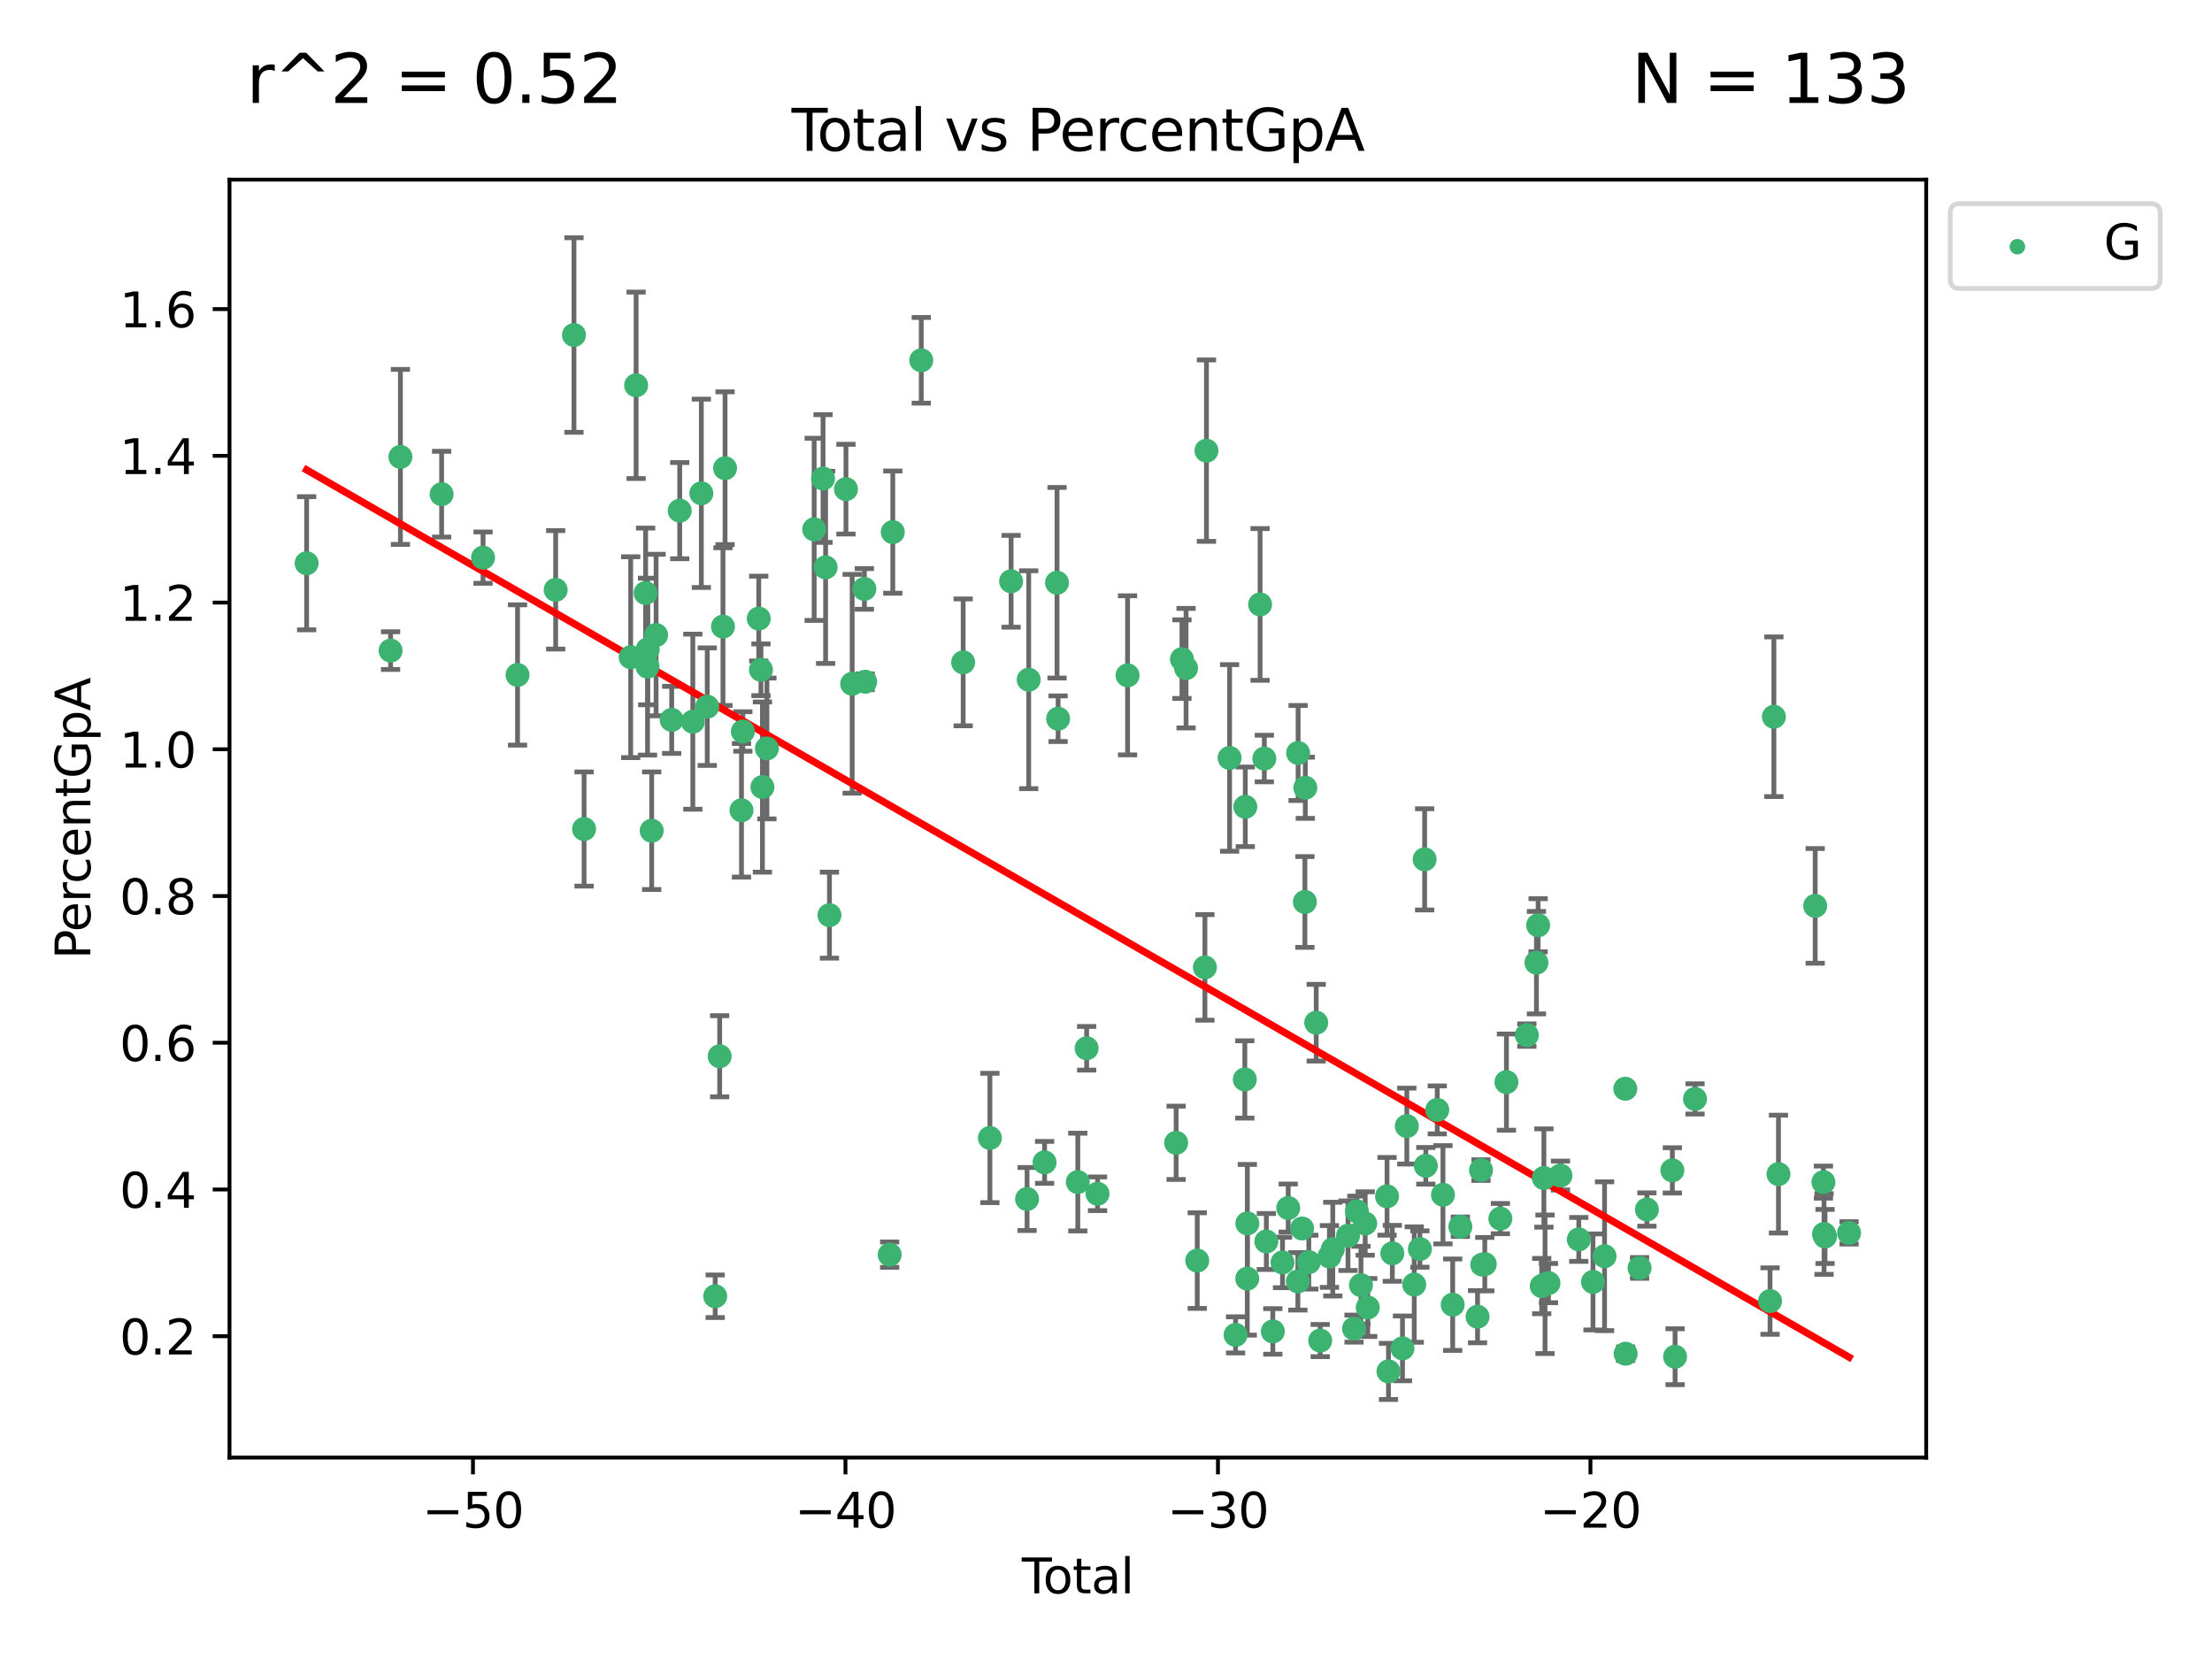 <?xml version="1.0" encoding="utf-8" standalone="no"?>
<!DOCTYPE svg PUBLIC "-//W3C//DTD SVG 1.1//EN"
  "http://www.w3.org/Graphics/SVG/1.1/DTD/svg11.dtd">
<svg xmlns:xlink="http://www.w3.org/1999/xlink" width="460.8pt" height="345.6pt" viewBox="0 0 460.8 345.6" xmlns="http://www.w3.org/2000/svg" version="1.1">
 <defs>
  <style type="text/css">*{stroke-linejoin: round; stroke-linecap: butt}</style>
 </defs>
 <g id="figure_1">
  <g id="patch_1">
   <path d="M 0 345.6 
L 460.8 345.6 
L 460.8 0 
L 0 0 
z
" style="fill: #ffffff"/>
  </g>
  <g id="axes_1">
   <g id="patch_2">
    <path d="M 47.81 303.64 
L 401.26 303.64 
L 401.26 37.422 
L 47.81 37.422 
z
" style="fill: #ffffff"/>
   </g>
   <g id="PathCollection_1">
    <defs>
     <path id="md522aa83db" d="M 0 1.118 
C 0.297 1.118 0.581 1 0.791 0.791 
C 1 0.581 1.118 0.297 1.118 0 
C 1.118 -0.297 1 -0.581 0.791 -0.791 
C 0.581 -1 0.297 -1.118 0 -1.118 
C -0.297 -1.118 -0.581 -1 -0.791 -0.791 
C -1 -0.581 -1.118 -0.297 -1.118 0 
C -1.118 0.297 -1 0.581 -0.791 0.791 
C -0.581 1 -0.297 1.118 0 1.118 
z
" style="stroke: #3cb371"/>
    </defs>
    <g clip-path="url(#p10ff2a672e)">
     <use xlink:href="#md522aa83db" x="63.876" y="117.336" style="fill: #3cb371; stroke: #3cb371"/>
     <use xlink:href="#md522aa83db" x="81.368" y="135.534" style="fill: #3cb371; stroke: #3cb371"/>
     <use xlink:href="#md522aa83db" x="83.414" y="95.179" style="fill: #3cb371; stroke: #3cb371"/>
     <use xlink:href="#md522aa83db" x="91.998" y="102.946" style="fill: #3cb371; stroke: #3cb371"/>
     <use xlink:href="#md522aa83db" x="100.627" y="116.164" style="fill: #3cb371; stroke: #3cb371"/>
     <use xlink:href="#md522aa83db" x="107.811" y="140.606" style="fill: #3cb371; stroke: #3cb371"/>
     <use xlink:href="#md522aa83db" x="115.756" y="122.874" style="fill: #3cb371; stroke: #3cb371"/>
     <use xlink:href="#md522aa83db" x="119.57" y="69.788" style="fill: #3cb371; stroke: #3cb371"/>
     <use xlink:href="#md522aa83db" x="121.672" y="172.699" style="fill: #3cb371; stroke: #3cb371"/>
     <use xlink:href="#md522aa83db" x="131.384" y="136.908" style="fill: #3cb371; stroke: #3cb371"/>
     <use xlink:href="#md522aa83db" x="132.515" y="80.268" style="fill: #3cb371; stroke: #3cb371"/>
     <use xlink:href="#md522aa83db" x="134.498" y="123.535" style="fill: #3cb371; stroke: #3cb371"/>
     <use xlink:href="#md522aa83db" x="134.892" y="138.87" style="fill: #3cb371; stroke: #3cb371"/>
     <use xlink:href="#md522aa83db" x="134.935" y="135.26" style="fill: #3cb371; stroke: #3cb371"/>
     <use xlink:href="#md522aa83db" x="135.759" y="173.055" style="fill: #3cb371; stroke: #3cb371"/>
     <use xlink:href="#md522aa83db" x="136.674" y="132.291" style="fill: #3cb371; stroke: #3cb371"/>
     <use xlink:href="#md522aa83db" x="139.927" y="149.961" style="fill: #3cb371; stroke: #3cb371"/>
     <use xlink:href="#md522aa83db" x="141.599" y="106.379" style="fill: #3cb371; stroke: #3cb371"/>
     <use xlink:href="#md522aa83db" x="144.33" y="150.34" style="fill: #3cb371; stroke: #3cb371"/>
     <use xlink:href="#md522aa83db" x="146.102" y="102.766" style="fill: #3cb371; stroke: #3cb371"/>
     <use xlink:href="#md522aa83db" x="147.333" y="147.211" style="fill: #3cb371; stroke: #3cb371"/>
     <use xlink:href="#md522aa83db" x="148.988" y="270.035" style="fill: #3cb371; stroke: #3cb371"/>
     <use xlink:href="#md522aa83db" x="149.919" y="220.038" style="fill: #3cb371; stroke: #3cb371"/>
     <use xlink:href="#md522aa83db" x="150.608" y="130.533" style="fill: #3cb371; stroke: #3cb371"/>
     <use xlink:href="#md522aa83db" x="151.044" y="97.536" style="fill: #3cb371; stroke: #3cb371"/>
     <use xlink:href="#md522aa83db" x="154.466" y="168.796" style="fill: #3cb371; stroke: #3cb371"/>
     <use xlink:href="#md522aa83db" x="154.748" y="152.382" style="fill: #3cb371; stroke: #3cb371"/>
     <use xlink:href="#md522aa83db" x="158.062" y="128.859" style="fill: #3cb371; stroke: #3cb371"/>
     <use xlink:href="#md522aa83db" x="158.523" y="139.525" style="fill: #3cb371; stroke: #3cb371"/>
     <use xlink:href="#md522aa83db" x="158.827" y="163.959" style="fill: #3cb371; stroke: #3cb371"/>
     <use xlink:href="#md522aa83db" x="159.762" y="155.913" style="fill: #3cb371; stroke: #3cb371"/>
     <use xlink:href="#md522aa83db" x="169.605" y="110.272" style="fill: #3cb371; stroke: #3cb371"/>
     <use xlink:href="#md522aa83db" x="171.456" y="99.691" style="fill: #3cb371; stroke: #3cb371"/>
     <use xlink:href="#md522aa83db" x="171.989" y="118.189" style="fill: #3cb371; stroke: #3cb371"/>
     <use xlink:href="#md522aa83db" x="172.787" y="190.647" style="fill: #3cb371; stroke: #3cb371"/>
     <use xlink:href="#md522aa83db" x="176.228" y="101.902" style="fill: #3cb371; stroke: #3cb371"/>
     <use xlink:href="#md522aa83db" x="177.523" y="142.441" style="fill: #3cb371; stroke: #3cb371"/>
     <use xlink:href="#md522aa83db" x="180.065" y="122.682" style="fill: #3cb371; stroke: #3cb371"/>
     <use xlink:href="#md522aa83db" x="180.23" y="142.021" style="fill: #3cb371; stroke: #3cb371"/>
     <use xlink:href="#md522aa83db" x="185.336" y="261.368" style="fill: #3cb371; stroke: #3cb371"/>
     <use xlink:href="#md522aa83db" x="185.984" y="110.845" style="fill: #3cb371; stroke: #3cb371"/>
     <use xlink:href="#md522aa83db" x="191.916" y="75.058" style="fill: #3cb371; stroke: #3cb371"/>
     <use xlink:href="#md522aa83db" x="200.644" y="137.979" style="fill: #3cb371; stroke: #3cb371"/>
     <use xlink:href="#md522aa83db" x="206.214" y="237.056" style="fill: #3cb371; stroke: #3cb371"/>
     <use xlink:href="#md522aa83db" x="210.63" y="121.092" style="fill: #3cb371; stroke: #3cb371"/>
     <use xlink:href="#md522aa83db" x="213.958" y="249.775" style="fill: #3cb371; stroke: #3cb371"/>
     <use xlink:href="#md522aa83db" x="214.297" y="141.597" style="fill: #3cb371; stroke: #3cb371"/>
     <use xlink:href="#md522aa83db" x="217.606" y="242.146" style="fill: #3cb371; stroke: #3cb371"/>
     <use xlink:href="#md522aa83db" x="220.198" y="121.394" style="fill: #3cb371; stroke: #3cb371"/>
     <use xlink:href="#md522aa83db" x="220.424" y="149.722" style="fill: #3cb371; stroke: #3cb371"/>
     <use xlink:href="#md522aa83db" x="224.526" y="246.246" style="fill: #3cb371; stroke: #3cb371"/>
     <use xlink:href="#md522aa83db" x="226.366" y="218.374" style="fill: #3cb371; stroke: #3cb371"/>
     <use xlink:href="#md522aa83db" x="228.638" y="248.681" style="fill: #3cb371; stroke: #3cb371"/>
     <use xlink:href="#md522aa83db" x="234.892" y="140.688" style="fill: #3cb371; stroke: #3cb371"/>
     <use xlink:href="#md522aa83db" x="245.009" y="238.068" style="fill: #3cb371; stroke: #3cb371"/>
     <use xlink:href="#md522aa83db" x="246.223" y="137.314" style="fill: #3cb371; stroke: #3cb371"/>
     <use xlink:href="#md522aa83db" x="247.078" y="139.192" style="fill: #3cb371; stroke: #3cb371"/>
     <use xlink:href="#md522aa83db" x="249.407" y="262.605" style="fill: #3cb371; stroke: #3cb371"/>
     <use xlink:href="#md522aa83db" x="251.005" y="201.525" style="fill: #3cb371; stroke: #3cb371"/>
     <use xlink:href="#md522aa83db" x="251.328" y="93.88" style="fill: #3cb371; stroke: #3cb371"/>
     <use xlink:href="#md522aa83db" x="256.147" y="157.893" style="fill: #3cb371; stroke: #3cb371"/>
     <use xlink:href="#md522aa83db" x="257.394" y="278.081" style="fill: #3cb371; stroke: #3cb371"/>
     <use xlink:href="#md522aa83db" x="259.32" y="224.867" style="fill: #3cb371; stroke: #3cb371"/>
     <use xlink:href="#md522aa83db" x="259.416" y="168.074" style="fill: #3cb371; stroke: #3cb371"/>
     <use xlink:href="#md522aa83db" x="259.828" y="266.354" style="fill: #3cb371; stroke: #3cb371"/>
     <use xlink:href="#md522aa83db" x="259.843" y="254.857" style="fill: #3cb371; stroke: #3cb371"/>
     <use xlink:href="#md522aa83db" x="262.498" y="125.917" style="fill: #3cb371; stroke: #3cb371"/>
     <use xlink:href="#md522aa83db" x="263.382" y="158.022" style="fill: #3cb371; stroke: #3cb371"/>
     <use xlink:href="#md522aa83db" x="263.803" y="258.624" style="fill: #3cb371; stroke: #3cb371"/>
     <use xlink:href="#md522aa83db" x="265.153" y="277.359" style="fill: #3cb371; stroke: #3cb371"/>
     <use xlink:href="#md522aa83db" x="267.173" y="262.994" style="fill: #3cb371; stroke: #3cb371"/>
     <use xlink:href="#md522aa83db" x="268.358" y="251.652" style="fill: #3cb371; stroke: #3cb371"/>
     <use xlink:href="#md522aa83db" x="270.37" y="266.931" style="fill: #3cb371; stroke: #3cb371"/>
     <use xlink:href="#md522aa83db" x="270.42" y="156.861" style="fill: #3cb371; stroke: #3cb371"/>
     <use xlink:href="#md522aa83db" x="271.25" y="255.913" style="fill: #3cb371; stroke: #3cb371"/>
     <use xlink:href="#md522aa83db" x="271.837" y="187.895" style="fill: #3cb371; stroke: #3cb371"/>
     <use xlink:href="#md522aa83db" x="271.918" y="164.105" style="fill: #3cb371; stroke: #3cb371"/>
     <use xlink:href="#md522aa83db" x="272.648" y="262.928" style="fill: #3cb371; stroke: #3cb371"/>
     <use xlink:href="#md522aa83db" x="274.191" y="213.05" style="fill: #3cb371; stroke: #3cb371"/>
     <use xlink:href="#md522aa83db" x="275.027" y="279.263" style="fill: #3cb371; stroke: #3cb371"/>
     <use xlink:href="#md522aa83db" x="276.946" y="261.745" style="fill: #3cb371; stroke: #3cb371"/>
     <use xlink:href="#md522aa83db" x="277.644" y="260.215" style="fill: #3cb371; stroke: #3cb371"/>
     <use xlink:href="#md522aa83db" x="280.813" y="257.422" style="fill: #3cb371; stroke: #3cb371"/>
     <use xlink:href="#md522aa83db" x="282.07" y="276.775" style="fill: #3cb371; stroke: #3cb371"/>
     <use xlink:href="#md522aa83db" x="282.663" y="252.339" style="fill: #3cb371; stroke: #3cb371"/>
     <use xlink:href="#md522aa83db" x="283.511" y="267.723" style="fill: #3cb371; stroke: #3cb371"/>
     <use xlink:href="#md522aa83db" x="284.396" y="254.878" style="fill: #3cb371; stroke: #3cb371"/>
     <use xlink:href="#md522aa83db" x="284.926" y="272.37" style="fill: #3cb371; stroke: #3cb371"/>
     <use xlink:href="#md522aa83db" x="288.947" y="249.216" style="fill: #3cb371; stroke: #3cb371"/>
     <use xlink:href="#md522aa83db" x="289.245" y="285.688" style="fill: #3cb371; stroke: #3cb371"/>
     <use xlink:href="#md522aa83db" x="290.046" y="261.09" style="fill: #3cb371; stroke: #3cb371"/>
     <use xlink:href="#md522aa83db" x="292.165" y="280.893" style="fill: #3cb371; stroke: #3cb371"/>
     <use xlink:href="#md522aa83db" x="293.065" y="234.586" style="fill: #3cb371; stroke: #3cb371"/>
     <use xlink:href="#md522aa83db" x="294.61" y="267.598" style="fill: #3cb371; stroke: #3cb371"/>
     <use xlink:href="#md522aa83db" x="295.787" y="260.195" style="fill: #3cb371; stroke: #3cb371"/>
     <use xlink:href="#md522aa83db" x="296.779" y="179.019" style="fill: #3cb371; stroke: #3cb371"/>
     <use xlink:href="#md522aa83db" x="297.023" y="242.854" style="fill: #3cb371; stroke: #3cb371"/>
     <use xlink:href="#md522aa83db" x="299.405" y="231.214" style="fill: #3cb371; stroke: #3cb371"/>
     <use xlink:href="#md522aa83db" x="300.596" y="248.891" style="fill: #3cb371; stroke: #3cb371"/>
     <use xlink:href="#md522aa83db" x="302.622" y="271.792" style="fill: #3cb371; stroke: #3cb371"/>
     <use xlink:href="#md522aa83db" x="304.223" y="255.544" style="fill: #3cb371; stroke: #3cb371"/>
     <use xlink:href="#md522aa83db" x="307.797" y="274.294" style="fill: #3cb371; stroke: #3cb371"/>
     <use xlink:href="#md522aa83db" x="308.524" y="243.753" style="fill: #3cb371; stroke: #3cb371"/>
     <use xlink:href="#md522aa83db" x="308.785" y="263.447" style="fill: #3cb371; stroke: #3cb371"/>
     <use xlink:href="#md522aa83db" x="309.307" y="263.344" style="fill: #3cb371; stroke: #3cb371"/>
     <use xlink:href="#md522aa83db" x="312.557" y="253.858" style="fill: #3cb371; stroke: #3cb371"/>
     <use xlink:href="#md522aa83db" x="313.819" y="225.423" style="fill: #3cb371; stroke: #3cb371"/>
     <use xlink:href="#md522aa83db" x="318.071" y="215.633" style="fill: #3cb371; stroke: #3cb371"/>
     <use xlink:href="#md522aa83db" x="320.07" y="200.541" style="fill: #3cb371; stroke: #3cb371"/>
     <use xlink:href="#md522aa83db" x="320.418" y="192.752" style="fill: #3cb371; stroke: #3cb371"/>
     <use xlink:href="#md522aa83db" x="321.169" y="267.912" style="fill: #3cb371; stroke: #3cb371"/>
     <use xlink:href="#md522aa83db" x="321.62" y="245.403" style="fill: #3cb371; stroke: #3cb371"/>
     <use xlink:href="#md522aa83db" x="321.856" y="267.538" style="fill: #3cb371; stroke: #3cb371"/>
     <use xlink:href="#md522aa83db" x="322.577" y="267.295" style="fill: #3cb371; stroke: #3cb371"/>
     <use xlink:href="#md522aa83db" x="325.074" y="244.883" style="fill: #3cb371; stroke: #3cb371"/>
     <use xlink:href="#md522aa83db" x="328.889" y="258.192" style="fill: #3cb371; stroke: #3cb371"/>
     <use xlink:href="#md522aa83db" x="331.849" y="267.049" style="fill: #3cb371; stroke: #3cb371"/>
     <use xlink:href="#md522aa83db" x="334.258" y="261.694" style="fill: #3cb371; stroke: #3cb371"/>
     <use xlink:href="#md522aa83db" x="338.577" y="226.809" style="fill: #3cb371; stroke: #3cb371"/>
     <use xlink:href="#md522aa83db" x="338.649" y="282.005" style="fill: #3cb371; stroke: #3cb371"/>
     <use xlink:href="#md522aa83db" x="341.553" y="264.132" style="fill: #3cb371; stroke: #3cb371"/>
     <use xlink:href="#md522aa83db" x="343.082" y="251.967" style="fill: #3cb371; stroke: #3cb371"/>
     <use xlink:href="#md522aa83db" x="348.38" y="243.81" style="fill: #3cb371; stroke: #3cb371"/>
     <use xlink:href="#md522aa83db" x="348.949" y="282.629" style="fill: #3cb371; stroke: #3cb371"/>
     <use xlink:href="#md522aa83db" x="353.105" y="228.921" style="fill: #3cb371; stroke: #3cb371"/>
     <use xlink:href="#md522aa83db" x="368.733" y="271.035" style="fill: #3cb371; stroke: #3cb371"/>
     <use xlink:href="#md522aa83db" x="369.532" y="149.311" style="fill: #3cb371; stroke: #3cb371"/>
     <use xlink:href="#md522aa83db" x="370.489" y="244.583" style="fill: #3cb371; stroke: #3cb371"/>
     <use xlink:href="#md522aa83db" x="378.137" y="188.711" style="fill: #3cb371; stroke: #3cb371"/>
     <use xlink:href="#md522aa83db" x="379.849" y="246.259" style="fill: #3cb371; stroke: #3cb371"/>
     <use xlink:href="#md522aa83db" x="379.981" y="257.062" style="fill: #3cb371; stroke: #3cb371"/>
     <use xlink:href="#md522aa83db" x="380.184" y="257.579" style="fill: #3cb371; stroke: #3cb371"/>
     <use xlink:href="#md522aa83db" x="385.194" y="256.831" style="fill: #3cb371; stroke: #3cb371"/>
    </g>
   </g>
   <g id="matplotlib.axis_1">
    <g id="xtick_1">
     <g id="line2d_1">
      <defs>
       <path id="m06d9da2541" d="M 0 0 
L 0 3.5 
" style="stroke: #000000; stroke-width: 0.8"/>
      </defs>
      <g>
       <use xlink:href="#m06d9da2541" x="98.528" y="303.64" style="stroke: #000000; stroke-width: 0.8"/>
      </g>
     </g>
     <g id="text_1">
      <!-- −50 -->
      <g transform="translate(87.976 318.238) scale(0.1 -0.1)">
       <defs>
        <path id="DejaVuSans-2212" d="M 678 2272 
L 4684 2272 
L 4684 1741 
L 678 1741 
L 678 2272 
z
" transform="scale(0.016)"/>
        <path id="DejaVuSans-35" d="M 691 4666 
L 3169 4666 
L 3169 4134 
L 1269 4134 
L 1269 2991 
Q 1406 3038 1543 3061 
Q 1681 3084 1819 3084 
Q 2600 3084 3056 2656 
Q 3513 2228 3513 1497 
Q 3513 744 3044 326 
Q 2575 -91 1722 -91 
Q 1428 -91 1123 -41 
Q 819 9 494 109 
L 494 744 
Q 775 591 1075 516 
Q 1375 441 1709 441 
Q 2250 441 2565 725 
Q 2881 1009 2881 1497 
Q 2881 1984 2565 2268 
Q 2250 2553 1709 2553 
Q 1456 2553 1204 2497 
Q 953 2441 691 2322 
L 691 4666 
z
" transform="scale(0.016)"/>
        <path id="DejaVuSans-30" d="M 2034 4250 
Q 1547 4250 1301 3770 
Q 1056 3291 1056 2328 
Q 1056 1369 1301 889 
Q 1547 409 2034 409 
Q 2525 409 2770 889 
Q 3016 1369 3016 2328 
Q 3016 3291 2770 3770 
Q 2525 4250 2034 4250 
z
M 2034 4750 
Q 2819 4750 3233 4129 
Q 3647 3509 3647 2328 
Q 3647 1150 3233 529 
Q 2819 -91 2034 -91 
Q 1250 -91 836 529 
Q 422 1150 422 2328 
Q 422 3509 836 4129 
Q 1250 4750 2034 4750 
z
" transform="scale(0.016)"/>
       </defs>
       <use xlink:href="#DejaVuSans-2212"/>
       <use xlink:href="#DejaVuSans-35" x="83.789"/>
       <use xlink:href="#DejaVuSans-30" x="147.412"/>
      </g>
     </g>
    </g>
    <g id="xtick_2">
     <g id="line2d_2">
      <g>
       <use xlink:href="#m06d9da2541" x="176.125" y="303.64" style="stroke: #000000; stroke-width: 0.8"/>
      </g>
     </g>
     <g id="text_2">
      <!-- −40 -->
      <g transform="translate(165.573 318.238) scale(0.1 -0.1)">
       <defs>
        <path id="DejaVuSans-34" d="M 2419 4116 
L 825 1625 
L 2419 1625 
L 2419 4116 
z
M 2253 4666 
L 3047 4666 
L 3047 1625 
L 3713 1625 
L 3713 1100 
L 3047 1100 
L 3047 0 
L 2419 0 
L 2419 1100 
L 313 1100 
L 313 1709 
L 2253 4666 
z
" transform="scale(0.016)"/>
       </defs>
       <use xlink:href="#DejaVuSans-2212"/>
       <use xlink:href="#DejaVuSans-34" x="83.789"/>
       <use xlink:href="#DejaVuSans-30" x="147.412"/>
      </g>
     </g>
    </g>
    <g id="xtick_3">
     <g id="line2d_3">
      <g>
       <use xlink:href="#m06d9da2541" x="253.722" y="303.64" style="stroke: #000000; stroke-width: 0.8"/>
      </g>
     </g>
     <g id="text_3">
      <!-- −30 -->
      <g transform="translate(243.17 318.238) scale(0.1 -0.1)">
       <defs>
        <path id="DejaVuSans-33" d="M 2597 2516 
Q 3050 2419 3304 2112 
Q 3559 1806 3559 1356 
Q 3559 666 3084 287 
Q 2609 -91 1734 -91 
Q 1441 -91 1130 -33 
Q 819 25 488 141 
L 488 750 
Q 750 597 1062 519 
Q 1375 441 1716 441 
Q 2309 441 2620 675 
Q 2931 909 2931 1356 
Q 2931 1769 2642 2001 
Q 2353 2234 1838 2234 
L 1294 2234 
L 1294 2753 
L 1863 2753 
Q 2328 2753 2575 2939 
Q 2822 3125 2822 3475 
Q 2822 3834 2567 4026 
Q 2313 4219 1838 4219 
Q 1578 4219 1281 4162 
Q 984 4106 628 3988 
L 628 4550 
Q 988 4650 1302 4700 
Q 1616 4750 1894 4750 
Q 2613 4750 3031 4423 
Q 3450 4097 3450 3541 
Q 3450 3153 3228 2886 
Q 3006 2619 2597 2516 
z
" transform="scale(0.016)"/>
       </defs>
       <use xlink:href="#DejaVuSans-2212"/>
       <use xlink:href="#DejaVuSans-33" x="83.789"/>
       <use xlink:href="#DejaVuSans-30" x="147.412"/>
      </g>
     </g>
    </g>
    <g id="xtick_4">
     <g id="line2d_4">
      <g>
       <use xlink:href="#m06d9da2541" x="331.319" y="303.64" style="stroke: #000000; stroke-width: 0.8"/>
      </g>
     </g>
     <g id="text_4">
      <!-- −20 -->
      <g transform="translate(320.767 318.238) scale(0.1 -0.1)">
       <defs>
        <path id="DejaVuSans-32" d="M 1228 531 
L 3431 531 
L 3431 0 
L 469 0 
L 469 531 
Q 828 903 1448 1529 
Q 2069 2156 2228 2338 
Q 2531 2678 2651 2914 
Q 2772 3150 2772 3378 
Q 2772 3750 2511 3984 
Q 2250 4219 1831 4219 
Q 1534 4219 1204 4116 
Q 875 4013 500 3803 
L 500 4441 
Q 881 4594 1212 4672 
Q 1544 4750 1819 4750 
Q 2544 4750 2975 4387 
Q 3406 4025 3406 3419 
Q 3406 3131 3298 2873 
Q 3191 2616 2906 2266 
Q 2828 2175 2409 1742 
Q 1991 1309 1228 531 
z
" transform="scale(0.016)"/>
       </defs>
       <use xlink:href="#DejaVuSans-2212"/>
       <use xlink:href="#DejaVuSans-32" x="83.789"/>
       <use xlink:href="#DejaVuSans-30" x="147.412"/>
      </g>
     </g>
    </g>
    <g id="text_5">
     <!-- Total -->
     <g transform="translate(212.858 331.917) scale(0.1 -0.1)">
      <defs>
       <path id="DejaVuSans-54" d="M -19 4666 
L 3928 4666 
L 3928 4134 
L 2272 4134 
L 2272 0 
L 1638 0 
L 1638 4134 
L -19 4134 
L -19 4666 
z
" transform="scale(0.016)"/>
       <path id="DejaVuSans-6f" d="M 1959 3097 
Q 1497 3097 1228 2736 
Q 959 2375 959 1747 
Q 959 1119 1226 758 
Q 1494 397 1959 397 
Q 2419 397 2687 759 
Q 2956 1122 2956 1747 
Q 2956 2369 2687 2733 
Q 2419 3097 1959 3097 
z
M 1959 3584 
Q 2709 3584 3137 3096 
Q 3566 2609 3566 1747 
Q 3566 888 3137 398 
Q 2709 -91 1959 -91 
Q 1206 -91 779 398 
Q 353 888 353 1747 
Q 353 2609 779 3096 
Q 1206 3584 1959 3584 
z
" transform="scale(0.016)"/>
       <path id="DejaVuSans-74" d="M 1172 4494 
L 1172 3500 
L 2356 3500 
L 2356 3053 
L 1172 3053 
L 1172 1153 
Q 1172 725 1289 603 
Q 1406 481 1766 481 
L 2356 481 
L 2356 0 
L 1766 0 
Q 1100 0 847 248 
Q 594 497 594 1153 
L 594 3053 
L 172 3053 
L 172 3500 
L 594 3500 
L 594 4494 
L 1172 4494 
z
" transform="scale(0.016)"/>
       <path id="DejaVuSans-61" d="M 2194 1759 
Q 1497 1759 1228 1600 
Q 959 1441 959 1056 
Q 959 750 1161 570 
Q 1363 391 1709 391 
Q 2188 391 2477 730 
Q 2766 1069 2766 1631 
L 2766 1759 
L 2194 1759 
z
M 3341 1997 
L 3341 0 
L 2766 0 
L 2766 531 
Q 2569 213 2275 61 
Q 1981 -91 1556 -91 
Q 1019 -91 701 211 
Q 384 513 384 1019 
Q 384 1609 779 1909 
Q 1175 2209 1959 2209 
L 2766 2209 
L 2766 2266 
Q 2766 2663 2505 2880 
Q 2244 3097 1772 3097 
Q 1472 3097 1187 3025 
Q 903 2953 641 2809 
L 641 3341 
Q 956 3463 1253 3523 
Q 1550 3584 1831 3584 
Q 2591 3584 2966 3190 
Q 3341 2797 3341 1997 
z
" transform="scale(0.016)"/>
       <path id="DejaVuSans-6c" d="M 603 4863 
L 1178 4863 
L 1178 0 
L 603 0 
L 603 4863 
z
" transform="scale(0.016)"/>
      </defs>
      <use xlink:href="#DejaVuSans-54"/>
      <use xlink:href="#DejaVuSans-6f" x="44.084"/>
      <use xlink:href="#DejaVuSans-74" x="105.266"/>
      <use xlink:href="#DejaVuSans-61" x="144.475"/>
      <use xlink:href="#DejaVuSans-6c" x="205.754"/>
     </g>
    </g>
   </g>
   <g id="matplotlib.axis_2">
    <g id="ytick_1">
     <g id="line2d_5">
      <defs>
       <path id="m8fe2bf9ad6" d="M 0 0 
L -3.5 0 
" style="stroke: #000000; stroke-width: 0.8"/>
      </defs>
      <g>
       <use xlink:href="#m8fe2bf9ad6" x="47.81" y="278.36" style="stroke: #000000; stroke-width: 0.8"/>
      </g>
     </g>
     <g id="text_6">
      <!-- 0.2 -->
      <g transform="translate(24.907 282.159) scale(0.1 -0.1)">
       <defs>
        <path id="DejaVuSans-2e" d="M 684 794 
L 1344 794 
L 1344 0 
L 684 0 
L 684 794 
z
" transform="scale(0.016)"/>
       </defs>
       <use xlink:href="#DejaVuSans-30"/>
       <use xlink:href="#DejaVuSans-2e" x="63.623"/>
       <use xlink:href="#DejaVuSans-32" x="95.41"/>
      </g>
     </g>
    </g>
    <g id="ytick_2">
     <g id="line2d_6">
      <g>
       <use xlink:href="#m8fe2bf9ad6" x="47.81" y="247.792" style="stroke: #000000; stroke-width: 0.8"/>
      </g>
     </g>
     <g id="text_7">
      <!-- 0.4 -->
      <g transform="translate(24.907 251.591) scale(0.1 -0.1)">
       <use xlink:href="#DejaVuSans-30"/>
       <use xlink:href="#DejaVuSans-2e" x="63.623"/>
       <use xlink:href="#DejaVuSans-34" x="95.41"/>
      </g>
     </g>
    </g>
    <g id="ytick_3">
     <g id="line2d_7">
      <g>
       <use xlink:href="#m8fe2bf9ad6" x="47.81" y="217.225" style="stroke: #000000; stroke-width: 0.8"/>
      </g>
     </g>
     <g id="text_8">
      <!-- 0.6 -->
      <g transform="translate(24.907 221.024) scale(0.1 -0.1)">
       <defs>
        <path id="DejaVuSans-36" d="M 2113 2584 
Q 1688 2584 1439 2293 
Q 1191 2003 1191 1497 
Q 1191 994 1439 701 
Q 1688 409 2113 409 
Q 2538 409 2786 701 
Q 3034 994 3034 1497 
Q 3034 2003 2786 2293 
Q 2538 2584 2113 2584 
z
M 3366 4563 
L 3366 3988 
Q 3128 4100 2886 4159 
Q 2644 4219 2406 4219 
Q 1781 4219 1451 3797 
Q 1122 3375 1075 2522 
Q 1259 2794 1537 2939 
Q 1816 3084 2150 3084 
Q 2853 3084 3261 2657 
Q 3669 2231 3669 1497 
Q 3669 778 3244 343 
Q 2819 -91 2113 -91 
Q 1303 -91 875 529 
Q 447 1150 447 2328 
Q 447 3434 972 4092 
Q 1497 4750 2381 4750 
Q 2619 4750 2861 4703 
Q 3103 4656 3366 4563 
z
" transform="scale(0.016)"/>
       </defs>
       <use xlink:href="#DejaVuSans-30"/>
       <use xlink:href="#DejaVuSans-2e" x="63.623"/>
       <use xlink:href="#DejaVuSans-36" x="95.41"/>
      </g>
     </g>
    </g>
    <g id="ytick_4">
     <g id="line2d_8">
      <g>
       <use xlink:href="#m8fe2bf9ad6" x="47.81" y="186.657" style="stroke: #000000; stroke-width: 0.8"/>
      </g>
     </g>
     <g id="text_9">
      <!-- 0.8 -->
      <g transform="translate(24.907 190.457) scale(0.1 -0.1)">
       <defs>
        <path id="DejaVuSans-38" d="M 2034 2216 
Q 1584 2216 1326 1975 
Q 1069 1734 1069 1313 
Q 1069 891 1326 650 
Q 1584 409 2034 409 
Q 2484 409 2743 651 
Q 3003 894 3003 1313 
Q 3003 1734 2745 1975 
Q 2488 2216 2034 2216 
z
M 1403 2484 
Q 997 2584 770 2862 
Q 544 3141 544 3541 
Q 544 4100 942 4425 
Q 1341 4750 2034 4750 
Q 2731 4750 3128 4425 
Q 3525 4100 3525 3541 
Q 3525 3141 3298 2862 
Q 3072 2584 2669 2484 
Q 3125 2378 3379 2068 
Q 3634 1759 3634 1313 
Q 3634 634 3220 271 
Q 2806 -91 2034 -91 
Q 1263 -91 848 271 
Q 434 634 434 1313 
Q 434 1759 690 2068 
Q 947 2378 1403 2484 
z
M 1172 3481 
Q 1172 3119 1398 2916 
Q 1625 2713 2034 2713 
Q 2441 2713 2670 2916 
Q 2900 3119 2900 3481 
Q 2900 3844 2670 4047 
Q 2441 4250 2034 4250 
Q 1625 4250 1398 4047 
Q 1172 3844 1172 3481 
z
" transform="scale(0.016)"/>
       </defs>
       <use xlink:href="#DejaVuSans-30"/>
       <use xlink:href="#DejaVuSans-2e" x="63.623"/>
       <use xlink:href="#DejaVuSans-38" x="95.41"/>
      </g>
     </g>
    </g>
    <g id="ytick_5">
     <g id="line2d_9">
      <g>
       <use xlink:href="#m8fe2bf9ad6" x="47.81" y="156.09" style="stroke: #000000; stroke-width: 0.8"/>
      </g>
     </g>
     <g id="text_10">
      <!-- 1.0 -->
      <g transform="translate(24.907 159.889) scale(0.1 -0.1)">
       <defs>
        <path id="DejaVuSans-31" d="M 794 531 
L 1825 531 
L 1825 4091 
L 703 3866 
L 703 4441 
L 1819 4666 
L 2450 4666 
L 2450 531 
L 3481 531 
L 3481 0 
L 794 0 
L 794 531 
z
" transform="scale(0.016)"/>
       </defs>
       <use xlink:href="#DejaVuSans-31"/>
       <use xlink:href="#DejaVuSans-2e" x="63.623"/>
       <use xlink:href="#DejaVuSans-30" x="95.41"/>
      </g>
     </g>
    </g>
    <g id="ytick_6">
     <g id="line2d_10">
      <g>
       <use xlink:href="#m8fe2bf9ad6" x="47.81" y="125.523" style="stroke: #000000; stroke-width: 0.8"/>
      </g>
     </g>
     <g id="text_11">
      <!-- 1.2 -->
      <g transform="translate(24.907 129.322) scale(0.1 -0.1)">
       <use xlink:href="#DejaVuSans-31"/>
       <use xlink:href="#DejaVuSans-2e" x="63.623"/>
       <use xlink:href="#DejaVuSans-32" x="95.41"/>
      </g>
     </g>
    </g>
    <g id="ytick_7">
     <g id="line2d_11">
      <g>
       <use xlink:href="#m8fe2bf9ad6" x="47.81" y="94.955" style="stroke: #000000; stroke-width: 0.8"/>
      </g>
     </g>
     <g id="text_12">
      <!-- 1.4 -->
      <g transform="translate(24.907 98.754) scale(0.1 -0.1)">
       <use xlink:href="#DejaVuSans-31"/>
       <use xlink:href="#DejaVuSans-2e" x="63.623"/>
       <use xlink:href="#DejaVuSans-34" x="95.41"/>
      </g>
     </g>
    </g>
    <g id="ytick_8">
     <g id="line2d_12">
      <g>
       <use xlink:href="#m8fe2bf9ad6" x="47.81" y="64.388" style="stroke: #000000; stroke-width: 0.8"/>
      </g>
     </g>
     <g id="text_13">
      <!-- 1.6 -->
      <g transform="translate(24.907 68.187) scale(0.1 -0.1)">
       <use xlink:href="#DejaVuSans-31"/>
       <use xlink:href="#DejaVuSans-2e" x="63.623"/>
       <use xlink:href="#DejaVuSans-36" x="95.41"/>
      </g>
     </g>
    </g>
    <g id="text_14">
     <!-- PercentGpA -->
     <g transform="translate(18.827 199.807) rotate(-90) scale(0.1 -0.1)">
      <defs>
       <path id="DejaVuSans-50" d="M 1259 4147 
L 1259 2394 
L 2053 2394 
Q 2494 2394 2734 2622 
Q 2975 2850 2975 3272 
Q 2975 3691 2734 3919 
Q 2494 4147 2053 4147 
L 1259 4147 
z
M 628 4666 
L 2053 4666 
Q 2838 4666 3239 4311 
Q 3641 3956 3641 3272 
Q 3641 2581 3239 2228 
Q 2838 1875 2053 1875 
L 1259 1875 
L 1259 0 
L 628 0 
L 628 4666 
z
" transform="scale(0.016)"/>
       <path id="DejaVuSans-65" d="M 3597 1894 
L 3597 1613 
L 953 1613 
Q 991 1019 1311 708 
Q 1631 397 2203 397 
Q 2534 397 2845 478 
Q 3156 559 3463 722 
L 3463 178 
Q 3153 47 2828 -22 
Q 2503 -91 2169 -91 
Q 1331 -91 842 396 
Q 353 884 353 1716 
Q 353 2575 817 3079 
Q 1281 3584 2069 3584 
Q 2775 3584 3186 3129 
Q 3597 2675 3597 1894 
z
M 3022 2063 
Q 3016 2534 2758 2815 
Q 2500 3097 2075 3097 
Q 1594 3097 1305 2825 
Q 1016 2553 972 2059 
L 3022 2063 
z
" transform="scale(0.016)"/>
       <path id="DejaVuSans-72" d="M 2631 2963 
Q 2534 3019 2420 3045 
Q 2306 3072 2169 3072 
Q 1681 3072 1420 2755 
Q 1159 2438 1159 1844 
L 1159 0 
L 581 0 
L 581 3500 
L 1159 3500 
L 1159 2956 
Q 1341 3275 1631 3429 
Q 1922 3584 2338 3584 
Q 2397 3584 2469 3576 
Q 2541 3569 2628 3553 
L 2631 2963 
z
" transform="scale(0.016)"/>
       <path id="DejaVuSans-63" d="M 3122 3366 
L 3122 2828 
Q 2878 2963 2633 3030 
Q 2388 3097 2138 3097 
Q 1578 3097 1268 2742 
Q 959 2388 959 1747 
Q 959 1106 1268 751 
Q 1578 397 2138 397 
Q 2388 397 2633 464 
Q 2878 531 3122 666 
L 3122 134 
Q 2881 22 2623 -34 
Q 2366 -91 2075 -91 
Q 1284 -91 818 406 
Q 353 903 353 1747 
Q 353 2603 823 3093 
Q 1294 3584 2113 3584 
Q 2378 3584 2631 3529 
Q 2884 3475 3122 3366 
z
" transform="scale(0.016)"/>
       <path id="DejaVuSans-6e" d="M 3513 2113 
L 3513 0 
L 2938 0 
L 2938 2094 
Q 2938 2591 2744 2837 
Q 2550 3084 2163 3084 
Q 1697 3084 1428 2787 
Q 1159 2491 1159 1978 
L 1159 0 
L 581 0 
L 581 3500 
L 1159 3500 
L 1159 2956 
Q 1366 3272 1645 3428 
Q 1925 3584 2291 3584 
Q 2894 3584 3203 3211 
Q 3513 2838 3513 2113 
z
" transform="scale(0.016)"/>
       <path id="DejaVuSans-47" d="M 3809 666 
L 3809 1919 
L 2778 1919 
L 2778 2438 
L 4434 2438 
L 4434 434 
Q 4069 175 3628 42 
Q 3188 -91 2688 -91 
Q 1594 -91 976 548 
Q 359 1188 359 2328 
Q 359 3472 976 4111 
Q 1594 4750 2688 4750 
Q 3144 4750 3555 4637 
Q 3966 4525 4313 4306 
L 4313 3634 
Q 3963 3931 3569 4081 
Q 3175 4231 2741 4231 
Q 1884 4231 1454 3753 
Q 1025 3275 1025 2328 
Q 1025 1384 1454 906 
Q 1884 428 2741 428 
Q 3075 428 3337 486 
Q 3600 544 3809 666 
z
" transform="scale(0.016)"/>
       <path id="DejaVuSans-70" d="M 1159 525 
L 1159 -1331 
L 581 -1331 
L 581 3500 
L 1159 3500 
L 1159 2969 
Q 1341 3281 1617 3432 
Q 1894 3584 2278 3584 
Q 2916 3584 3314 3078 
Q 3713 2572 3713 1747 
Q 3713 922 3314 415 
Q 2916 -91 2278 -91 
Q 1894 -91 1617 61 
Q 1341 213 1159 525 
z
M 3116 1747 
Q 3116 2381 2855 2742 
Q 2594 3103 2138 3103 
Q 1681 3103 1420 2742 
Q 1159 2381 1159 1747 
Q 1159 1113 1420 752 
Q 1681 391 2138 391 
Q 2594 391 2855 752 
Q 3116 1113 3116 1747 
z
" transform="scale(0.016)"/>
       <path id="DejaVuSans-41" d="M 2188 4044 
L 1331 1722 
L 3047 1722 
L 2188 4044 
z
M 1831 4666 
L 2547 4666 
L 4325 0 
L 3669 0 
L 3244 1197 
L 1141 1197 
L 716 0 
L 50 0 
L 1831 4666 
z
" transform="scale(0.016)"/>
      </defs>
      <use xlink:href="#DejaVuSans-50"/>
      <use xlink:href="#DejaVuSans-65" x="56.678"/>
      <use xlink:href="#DejaVuSans-72" x="118.201"/>
      <use xlink:href="#DejaVuSans-63" x="157.064"/>
      <use xlink:href="#DejaVuSans-65" x="212.045"/>
      <use xlink:href="#DejaVuSans-6e" x="273.568"/>
      <use xlink:href="#DejaVuSans-74" x="336.947"/>
      <use xlink:href="#DejaVuSans-47" x="376.156"/>
      <use xlink:href="#DejaVuSans-70" x="453.646"/>
      <use xlink:href="#DejaVuSans-41" x="517.123"/>
     </g>
    </g>
   </g>
   <g id="LineCollection_1">
    <path d="M 63.876 131.208 
L 63.876 103.465 
" clip-path="url(#p10ff2a672e)" style="fill: none; stroke: #696969"/>
    <path d="M 81.368 139.462 
L 81.368 131.606 
" clip-path="url(#p10ff2a672e)" style="fill: none; stroke: #696969"/>
    <path d="M 83.414 113.404 
L 83.414 76.954 
" clip-path="url(#p10ff2a672e)" style="fill: none; stroke: #696969"/>
    <path d="M 91.998 111.876 
L 91.998 94.017 
" clip-path="url(#p10ff2a672e)" style="fill: none; stroke: #696969"/>
    <path d="M 100.627 121.512 
L 100.627 110.816 
" clip-path="url(#p10ff2a672e)" style="fill: none; stroke: #696969"/>
    <path d="M 107.811 155.222 
L 107.811 125.991 
" clip-path="url(#p10ff2a672e)" style="fill: none; stroke: #696969"/>
    <path d="M 115.756 135.207 
L 115.756 110.54 
" clip-path="url(#p10ff2a672e)" style="fill: none; stroke: #696969"/>
    <path d="M 119.57 90.053 
L 119.57 49.523 
" clip-path="url(#p10ff2a672e)" style="fill: none; stroke: #696969"/>
    <path d="M 121.672 184.594 
L 121.672 160.804 
" clip-path="url(#p10ff2a672e)" style="fill: none; stroke: #696969"/>
    <path d="M 131.384 157.829 
L 131.384 115.988 
" clip-path="url(#p10ff2a672e)" style="fill: none; stroke: #696969"/>
    <path d="M 132.515 99.686 
L 132.515 60.85 
" clip-path="url(#p10ff2a672e)" style="fill: none; stroke: #696969"/>
    <path d="M 134.498 137.064 
L 134.498 110.005 
" clip-path="url(#p10ff2a672e)" style="fill: none; stroke: #696969"/>
    <path d="M 134.892 157.293 
L 134.892 120.447 
" clip-path="url(#p10ff2a672e)" style="fill: none; stroke: #696969"/>
    <path d="M 134.935 146.822 
L 134.935 123.698 
" clip-path="url(#p10ff2a672e)" style="fill: none; stroke: #696969"/>
    <path d="M 135.759 185.3 
L 135.759 160.81 
" clip-path="url(#p10ff2a672e)" style="fill: none; stroke: #696969"/>
    <path d="M 136.674 149.116 
L 136.674 115.466 
" clip-path="url(#p10ff2a672e)" style="fill: none; stroke: #696969"/>
    <path d="M 139.927 156.945 
L 139.927 142.976 
" clip-path="url(#p10ff2a672e)" style="fill: none; stroke: #696969"/>
    <path d="M 141.599 116.401 
L 141.599 96.358 
" clip-path="url(#p10ff2a672e)" style="fill: none; stroke: #696969"/>
    <path d="M 144.33 168.576 
L 144.33 132.104 
" clip-path="url(#p10ff2a672e)" style="fill: none; stroke: #696969"/>
    <path d="M 146.102 122.385 
L 146.102 83.146 
" clip-path="url(#p10ff2a672e)" style="fill: none; stroke: #696969"/>
    <path d="M 147.333 159.459 
L 147.333 134.964 
" clip-path="url(#p10ff2a672e)" style="fill: none; stroke: #696969"/>
    <path d="M 148.988 274.474 
L 148.988 265.596 
" clip-path="url(#p10ff2a672e)" style="fill: none; stroke: #696969"/>
    <path d="M 149.919 228.487 
L 149.919 211.588 
" clip-path="url(#p10ff2a672e)" style="fill: none; stroke: #696969"/>
    <path d="M 150.608 146.962 
L 150.608 114.105 
" clip-path="url(#p10ff2a672e)" style="fill: none; stroke: #696969"/>
    <path d="M 151.044 113.448 
L 151.044 81.624 
" clip-path="url(#p10ff2a672e)" style="fill: none; stroke: #696969"/>
    <path d="M 154.466 182.71 
L 154.466 154.883 
" clip-path="url(#p10ff2a672e)" style="fill: none; stroke: #696969"/>
    <path d="M 154.748 156.492 
L 154.748 148.271 
" clip-path="url(#p10ff2a672e)" style="fill: none; stroke: #696969"/>
    <path d="M 158.062 137.69 
L 158.062 120.028 
" clip-path="url(#p10ff2a672e)" style="fill: none; stroke: #696969"/>
    <path d="M 158.523 144.911 
L 158.523 134.138 
" clip-path="url(#p10ff2a672e)" style="fill: none; stroke: #696969"/>
    <path d="M 158.827 181.688 
L 158.827 146.23 
" clip-path="url(#p10ff2a672e)" style="fill: none; stroke: #696969"/>
    <path d="M 159.762 170.585 
L 159.762 141.241 
" clip-path="url(#p10ff2a672e)" style="fill: none; stroke: #696969"/>
    <path d="M 169.605 129.246 
L 169.605 91.298 
" clip-path="url(#p10ff2a672e)" style="fill: none; stroke: #696969"/>
    <path d="M 171.456 112.997 
L 171.456 86.385 
" clip-path="url(#p10ff2a672e)" style="fill: none; stroke: #696969"/>
    <path d="M 171.989 138.206 
L 171.989 98.171 
" clip-path="url(#p10ff2a672e)" style="fill: none; stroke: #696969"/>
    <path d="M 172.787 199.603 
L 172.787 181.691 
" clip-path="url(#p10ff2a672e)" style="fill: none; stroke: #696969"/>
    <path d="M 176.228 111.251 
L 176.228 92.554 
" clip-path="url(#p10ff2a672e)" style="fill: none; stroke: #696969"/>
    <path d="M 177.523 165.229 
L 177.523 119.654 
" clip-path="url(#p10ff2a672e)" style="fill: none; stroke: #696969"/>
    <path d="M 180.065 126.918 
L 180.065 118.446 
" clip-path="url(#p10ff2a672e)" style="fill: none; stroke: #696969"/>
    <path d="M 180.23 143.665 
L 180.23 140.376 
" clip-path="url(#p10ff2a672e)" style="fill: none; stroke: #696969"/>
    <path d="M 185.336 264.013 
L 185.336 258.723 
" clip-path="url(#p10ff2a672e)" style="fill: none; stroke: #696969"/>
    <path d="M 185.984 123.579 
L 185.984 98.11 
" clip-path="url(#p10ff2a672e)" style="fill: none; stroke: #696969"/>
    <path d="M 191.916 83.982 
L 191.916 66.133 
" clip-path="url(#p10ff2a672e)" style="fill: none; stroke: #696969"/>
    <path d="M 200.644 151.195 
L 200.644 124.763 
" clip-path="url(#p10ff2a672e)" style="fill: none; stroke: #696969"/>
    <path d="M 206.214 250.529 
L 206.214 223.584 
" clip-path="url(#p10ff2a672e)" style="fill: none; stroke: #696969"/>
    <path d="M 210.63 130.655 
L 210.63 111.529 
" clip-path="url(#p10ff2a672e)" style="fill: none; stroke: #696969"/>
    <path d="M 213.958 256.341 
L 213.958 243.209 
" clip-path="url(#p10ff2a672e)" style="fill: none; stroke: #696969"/>
    <path d="M 214.297 164.292 
L 214.297 118.903 
" clip-path="url(#p10ff2a672e)" style="fill: none; stroke: #696969"/>
    <path d="M 217.606 246.511 
L 217.606 237.782 
" clip-path="url(#p10ff2a672e)" style="fill: none; stroke: #696969"/>
    <path d="M 220.198 141.242 
L 220.198 101.545 
" clip-path="url(#p10ff2a672e)" style="fill: none; stroke: #696969"/>
    <path d="M 220.424 154.474 
L 220.424 144.97 
" clip-path="url(#p10ff2a672e)" style="fill: none; stroke: #696969"/>
    <path d="M 224.526 256.426 
L 224.526 236.066 
" clip-path="url(#p10ff2a672e)" style="fill: none; stroke: #696969"/>
    <path d="M 226.366 222.919 
L 226.366 213.829 
" clip-path="url(#p10ff2a672e)" style="fill: none; stroke: #696969"/>
    <path d="M 228.638 252.189 
L 228.638 245.173 
" clip-path="url(#p10ff2a672e)" style="fill: none; stroke: #696969"/>
    <path d="M 234.892 157.258 
L 234.892 124.117 
" clip-path="url(#p10ff2a672e)" style="fill: none; stroke: #696969"/>
    <path d="M 245.009 245.704 
L 245.009 230.432 
" clip-path="url(#p10ff2a672e)" style="fill: none; stroke: #696969"/>
    <path d="M 246.223 145.504 
L 246.223 129.124 
" clip-path="url(#p10ff2a672e)" style="fill: none; stroke: #696969"/>
    <path d="M 247.078 151.646 
L 247.078 126.738 
" clip-path="url(#p10ff2a672e)" style="fill: none; stroke: #696969"/>
    <path d="M 249.407 272.565 
L 249.407 252.645 
" clip-path="url(#p10ff2a672e)" style="fill: none; stroke: #696969"/>
    <path d="M 251.005 212.525 
L 251.005 190.524 
" clip-path="url(#p10ff2a672e)" style="fill: none; stroke: #696969"/>
    <path d="M 251.328 112.777 
L 251.328 74.982 
" clip-path="url(#p10ff2a672e)" style="fill: none; stroke: #696969"/>
    <path d="M 256.147 177.327 
L 256.147 138.459 
" clip-path="url(#p10ff2a672e)" style="fill: none; stroke: #696969"/>
    <path d="M 257.394 281.847 
L 257.394 274.316 
" clip-path="url(#p10ff2a672e)" style="fill: none; stroke: #696969"/>
    <path d="M 259.32 232.919 
L 259.32 216.815 
" clip-path="url(#p10ff2a672e)" style="fill: none; stroke: #696969"/>
    <path d="M 259.416 176.361 
L 259.416 159.787 
" clip-path="url(#p10ff2a672e)" style="fill: none; stroke: #696969"/>
    <path d="M 259.828 278.128 
L 259.828 254.58 
" clip-path="url(#p10ff2a672e)" style="fill: none; stroke: #696969"/>
    <path d="M 259.843 267.138 
L 259.843 242.576 
" clip-path="url(#p10ff2a672e)" style="fill: none; stroke: #696969"/>
    <path d="M 262.498 141.72 
L 262.498 110.113 
" clip-path="url(#p10ff2a672e)" style="fill: none; stroke: #696969"/>
    <path d="M 263.382 162.875 
L 263.382 153.168 
" clip-path="url(#p10ff2a672e)" style="fill: none; stroke: #696969"/>
    <path d="M 263.803 264.448 
L 263.803 252.8 
" clip-path="url(#p10ff2a672e)" style="fill: none; stroke: #696969"/>
    <path d="M 265.153 282.101 
L 265.153 272.617 
" clip-path="url(#p10ff2a672e)" style="fill: none; stroke: #696969"/>
    <path d="M 267.173 268.254 
L 267.173 257.734 
" clip-path="url(#p10ff2a672e)" style="fill: none; stroke: #696969"/>
    <path d="M 268.358 256.653 
L 268.358 246.652 
" clip-path="url(#p10ff2a672e)" style="fill: none; stroke: #696969"/>
    <path d="M 270.37 272.912 
L 270.37 260.949 
" clip-path="url(#p10ff2a672e)" style="fill: none; stroke: #696969"/>
    <path d="M 270.42 166.759 
L 270.42 146.962 
" clip-path="url(#p10ff2a672e)" style="fill: none; stroke: #696969"/>
    <path d="M 271.25 256.403 
L 271.25 255.423 
" clip-path="url(#p10ff2a672e)" style="fill: none; stroke: #696969"/>
    <path d="M 271.837 197.35 
L 271.837 178.439 
" clip-path="url(#p10ff2a672e)" style="fill: none; stroke: #696969"/>
    <path d="M 271.918 170.478 
L 271.918 157.733 
" clip-path="url(#p10ff2a672e)" style="fill: none; stroke: #696969"/>
    <path d="M 272.648 268.533 
L 272.648 257.322 
" clip-path="url(#p10ff2a672e)" style="fill: none; stroke: #696969"/>
    <path d="M 274.191 221.038 
L 274.191 205.063 
" clip-path="url(#p10ff2a672e)" style="fill: none; stroke: #696969"/>
    <path d="M 275.027 282.619 
L 275.027 275.907 
" clip-path="url(#p10ff2a672e)" style="fill: none; stroke: #696969"/>
    <path d="M 276.946 268.183 
L 276.946 255.308 
" clip-path="url(#p10ff2a672e)" style="fill: none; stroke: #696969"/>
    <path d="M 277.644 269.979 
L 277.644 250.452 
" clip-path="url(#p10ff2a672e)" style="fill: none; stroke: #696969"/>
    <path d="M 280.813 264.668 
L 280.813 250.177 
" clip-path="url(#p10ff2a672e)" style="fill: none; stroke: #696969"/>
    <path d="M 282.07 279.599 
L 282.07 273.951 
" clip-path="url(#p10ff2a672e)" style="fill: none; stroke: #696969"/>
    <path d="M 282.663 255.506 
L 282.663 249.171 
" clip-path="url(#p10ff2a672e)" style="fill: none; stroke: #696969"/>
    <path d="M 283.511 275.818 
L 283.511 259.628 
" clip-path="url(#p10ff2a672e)" style="fill: none; stroke: #696969"/>
    <path d="M 284.396 261.483 
L 284.396 248.274 
" clip-path="url(#p10ff2a672e)" style="fill: none; stroke: #696969"/>
    <path d="M 284.926 278.409 
L 284.926 266.332 
" clip-path="url(#p10ff2a672e)" style="fill: none; stroke: #696969"/>
    <path d="M 288.947 257.311 
L 288.947 241.121 
" clip-path="url(#p10ff2a672e)" style="fill: none; stroke: #696969"/>
    <path d="M 289.245 291.539 
L 289.245 279.837 
" clip-path="url(#p10ff2a672e)" style="fill: none; stroke: #696969"/>
    <path d="M 290.046 266.911 
L 290.046 255.268 
" clip-path="url(#p10ff2a672e)" style="fill: none; stroke: #696969"/>
    <path d="M 292.165 287.643 
L 292.165 274.142 
" clip-path="url(#p10ff2a672e)" style="fill: none; stroke: #696969"/>
    <path d="M 293.065 242.493 
L 293.065 226.679 
" clip-path="url(#p10ff2a672e)" style="fill: none; stroke: #696969"/>
    <path d="M 294.61 279.623 
L 294.61 255.573 
" clip-path="url(#p10ff2a672e)" style="fill: none; stroke: #696969"/>
    <path d="M 295.787 263.983 
L 295.787 256.407 
" clip-path="url(#p10ff2a672e)" style="fill: none; stroke: #696969"/>
    <path d="M 296.779 189.564 
L 296.779 168.474 
" clip-path="url(#p10ff2a672e)" style="fill: none; stroke: #696969"/>
    <path d="M 297.023 246.669 
L 297.023 239.038 
" clip-path="url(#p10ff2a672e)" style="fill: none; stroke: #696969"/>
    <path d="M 299.405 236.212 
L 299.405 226.216 
" clip-path="url(#p10ff2a672e)" style="fill: none; stroke: #696969"/>
    <path d="M 300.596 259.126 
L 300.596 238.655 
" clip-path="url(#p10ff2a672e)" style="fill: none; stroke: #696969"/>
    <path d="M 302.622 281.319 
L 302.622 262.266 
" clip-path="url(#p10ff2a672e)" style="fill: none; stroke: #696969"/>
    <path d="M 304.223 257.568 
L 304.223 253.521 
" clip-path="url(#p10ff2a672e)" style="fill: none; stroke: #696969"/>
    <path d="M 307.797 279.729 
L 307.797 268.858 
" clip-path="url(#p10ff2a672e)" style="fill: none; stroke: #696969"/>
    <path d="M 308.524 245.906 
L 308.524 241.6 
" clip-path="url(#p10ff2a672e)" style="fill: none; stroke: #696969"/>
    <path d="M 308.785 264.559 
L 308.785 262.335 
" clip-path="url(#p10ff2a672e)" style="fill: none; stroke: #696969"/>
    <path d="M 309.307 268.902 
L 309.307 257.786 
" clip-path="url(#p10ff2a672e)" style="fill: none; stroke: #696969"/>
    <path d="M 312.557 257.011 
L 312.557 250.706 
" clip-path="url(#p10ff2a672e)" style="fill: none; stroke: #696969"/>
    <path d="M 313.819 235.446 
L 313.819 215.401 
" clip-path="url(#p10ff2a672e)" style="fill: none; stroke: #696969"/>
    <path d="M 318.071 217.969 
L 318.071 213.296 
" clip-path="url(#p10ff2a672e)" style="fill: none; stroke: #696969"/>
    <path d="M 320.07 211.216 
L 320.07 189.865 
" clip-path="url(#p10ff2a672e)" style="fill: none; stroke: #696969"/>
    <path d="M 320.418 198.293 
L 320.418 187.211 
" clip-path="url(#p10ff2a672e)" style="fill: none; stroke: #696969"/>
    <path d="M 321.169 273.67 
L 321.169 262.153 
" clip-path="url(#p10ff2a672e)" style="fill: none; stroke: #696969"/>
    <path d="M 321.62 255.64 
L 321.62 235.166 
" clip-path="url(#p10ff2a672e)" style="fill: none; stroke: #696969"/>
    <path d="M 321.856 281.97 
L 321.856 253.107 
" clip-path="url(#p10ff2a672e)" style="fill: none; stroke: #696969"/>
    <path d="M 322.577 271.381 
L 322.577 263.209 
" clip-path="url(#p10ff2a672e)" style="fill: none; stroke: #696969"/>
    <path d="M 325.074 247.897 
L 325.074 241.87 
" clip-path="url(#p10ff2a672e)" style="fill: none; stroke: #696969"/>
    <path d="M 328.889 262.768 
L 328.889 253.616 
" clip-path="url(#p10ff2a672e)" style="fill: none; stroke: #696969"/>
    <path d="M 331.849 277.053 
L 331.849 257.045 
" clip-path="url(#p10ff2a672e)" style="fill: none; stroke: #696969"/>
    <path d="M 334.258 277.192 
L 334.258 246.196 
" clip-path="url(#p10ff2a672e)" style="fill: none; stroke: #696969"/>
    <path d="M 338.577 227.79 
L 338.577 225.829 
" clip-path="url(#p10ff2a672e)" style="fill: none; stroke: #696969"/>
    <path d="M 338.649 283.419 
L 338.649 280.59 
" clip-path="url(#p10ff2a672e)" style="fill: none; stroke: #696969"/>
    <path d="M 341.553 266.298 
L 341.553 261.966 
" clip-path="url(#p10ff2a672e)" style="fill: none; stroke: #696969"/>
    <path d="M 343.082 255.434 
L 343.082 248.499 
" clip-path="url(#p10ff2a672e)" style="fill: none; stroke: #696969"/>
    <path d="M 348.38 248.525 
L 348.38 239.094 
" clip-path="url(#p10ff2a672e)" style="fill: none; stroke: #696969"/>
    <path d="M 348.949 288.45 
L 348.949 276.808 
" clip-path="url(#p10ff2a672e)" style="fill: none; stroke: #696969"/>
    <path d="M 353.105 232.071 
L 353.105 225.77 
" clip-path="url(#p10ff2a672e)" style="fill: none; stroke: #696969"/>
    <path d="M 368.733 277.954 
L 368.733 264.116 
" clip-path="url(#p10ff2a672e)" style="fill: none; stroke: #696969"/>
    <path d="M 369.532 165.942 
L 369.532 132.681 
" clip-path="url(#p10ff2a672e)" style="fill: none; stroke: #696969"/>
    <path d="M 370.489 256.858 
L 370.489 232.308 
" clip-path="url(#p10ff2a672e)" style="fill: none; stroke: #696969"/>
    <path d="M 378.137 200.658 
L 378.137 176.765 
" clip-path="url(#p10ff2a672e)" style="fill: none; stroke: #696969"/>
    <path d="M 379.849 249.602 
L 379.849 242.915 
" clip-path="url(#p10ff2a672e)" style="fill: none; stroke: #696969"/>
    <path d="M 379.981 265.464 
L 379.981 248.66 
" clip-path="url(#p10ff2a672e)" style="fill: none; stroke: #696969"/>
    <path d="M 380.184 263.208 
L 380.184 251.95 
" clip-path="url(#p10ff2a672e)" style="fill: none; stroke: #696969"/>
    <path d="M 385.194 259.154 
L 385.194 254.508 
" clip-path="url(#p10ff2a672e)" style="fill: none; stroke: #696969"/>
   </g>
   <g id="line2d_13">
    <defs>
     <path id="mf553edfdc1" d="M 2 0 
L -2 -0 
" style="stroke: #696969"/>
    </defs>
    <g clip-path="url(#p10ff2a672e)">
     <use xlink:href="#mf553edfdc1" x="63.876" y="131.208" style="fill: #696969; stroke: #696969"/>
     <use xlink:href="#mf553edfdc1" x="81.368" y="139.462" style="fill: #696969; stroke: #696969"/>
     <use xlink:href="#mf553edfdc1" x="83.414" y="113.404" style="fill: #696969; stroke: #696969"/>
     <use xlink:href="#mf553edfdc1" x="91.998" y="111.876" style="fill: #696969; stroke: #696969"/>
     <use xlink:href="#mf553edfdc1" x="100.627" y="121.512" style="fill: #696969; stroke: #696969"/>
     <use xlink:href="#mf553edfdc1" x="107.811" y="155.222" style="fill: #696969; stroke: #696969"/>
     <use xlink:href="#mf553edfdc1" x="115.756" y="135.207" style="fill: #696969; stroke: #696969"/>
     <use xlink:href="#mf553edfdc1" x="119.57" y="90.053" style="fill: #696969; stroke: #696969"/>
     <use xlink:href="#mf553edfdc1" x="121.672" y="184.594" style="fill: #696969; stroke: #696969"/>
     <use xlink:href="#mf553edfdc1" x="131.384" y="157.829" style="fill: #696969; stroke: #696969"/>
     <use xlink:href="#mf553edfdc1" x="132.515" y="99.686" style="fill: #696969; stroke: #696969"/>
     <use xlink:href="#mf553edfdc1" x="134.498" y="137.064" style="fill: #696969; stroke: #696969"/>
     <use xlink:href="#mf553edfdc1" x="134.892" y="157.293" style="fill: #696969; stroke: #696969"/>
     <use xlink:href="#mf553edfdc1" x="134.935" y="146.822" style="fill: #696969; stroke: #696969"/>
     <use xlink:href="#mf553edfdc1" x="135.759" y="185.3" style="fill: #696969; stroke: #696969"/>
     <use xlink:href="#mf553edfdc1" x="136.674" y="149.116" style="fill: #696969; stroke: #696969"/>
     <use xlink:href="#mf553edfdc1" x="139.927" y="156.945" style="fill: #696969; stroke: #696969"/>
     <use xlink:href="#mf553edfdc1" x="141.599" y="116.401" style="fill: #696969; stroke: #696969"/>
     <use xlink:href="#mf553edfdc1" x="144.33" y="168.576" style="fill: #696969; stroke: #696969"/>
     <use xlink:href="#mf553edfdc1" x="146.102" y="122.385" style="fill: #696969; stroke: #696969"/>
     <use xlink:href="#mf553edfdc1" x="147.333" y="159.459" style="fill: #696969; stroke: #696969"/>
     <use xlink:href="#mf553edfdc1" x="148.988" y="274.474" style="fill: #696969; stroke: #696969"/>
     <use xlink:href="#mf553edfdc1" x="149.919" y="228.487" style="fill: #696969; stroke: #696969"/>
     <use xlink:href="#mf553edfdc1" x="150.608" y="146.962" style="fill: #696969; stroke: #696969"/>
     <use xlink:href="#mf553edfdc1" x="151.044" y="113.448" style="fill: #696969; stroke: #696969"/>
     <use xlink:href="#mf553edfdc1" x="154.466" y="182.71" style="fill: #696969; stroke: #696969"/>
     <use xlink:href="#mf553edfdc1" x="154.748" y="156.492" style="fill: #696969; stroke: #696969"/>
     <use xlink:href="#mf553edfdc1" x="158.062" y="137.69" style="fill: #696969; stroke: #696969"/>
     <use xlink:href="#mf553edfdc1" x="158.523" y="144.911" style="fill: #696969; stroke: #696969"/>
     <use xlink:href="#mf553edfdc1" x="158.827" y="181.688" style="fill: #696969; stroke: #696969"/>
     <use xlink:href="#mf553edfdc1" x="159.762" y="170.585" style="fill: #696969; stroke: #696969"/>
     <use xlink:href="#mf553edfdc1" x="169.605" y="129.246" style="fill: #696969; stroke: #696969"/>
     <use xlink:href="#mf553edfdc1" x="171.456" y="112.997" style="fill: #696969; stroke: #696969"/>
     <use xlink:href="#mf553edfdc1" x="171.989" y="138.206" style="fill: #696969; stroke: #696969"/>
     <use xlink:href="#mf553edfdc1" x="172.787" y="199.603" style="fill: #696969; stroke: #696969"/>
     <use xlink:href="#mf553edfdc1" x="176.228" y="111.251" style="fill: #696969; stroke: #696969"/>
     <use xlink:href="#mf553edfdc1" x="177.523" y="165.229" style="fill: #696969; stroke: #696969"/>
     <use xlink:href="#mf553edfdc1" x="180.065" y="126.918" style="fill: #696969; stroke: #696969"/>
     <use xlink:href="#mf553edfdc1" x="180.23" y="143.665" style="fill: #696969; stroke: #696969"/>
     <use xlink:href="#mf553edfdc1" x="185.336" y="264.013" style="fill: #696969; stroke: #696969"/>
     <use xlink:href="#mf553edfdc1" x="185.984" y="123.579" style="fill: #696969; stroke: #696969"/>
     <use xlink:href="#mf553edfdc1" x="191.916" y="83.982" style="fill: #696969; stroke: #696969"/>
     <use xlink:href="#mf553edfdc1" x="200.644" y="151.195" style="fill: #696969; stroke: #696969"/>
     <use xlink:href="#mf553edfdc1" x="206.214" y="250.529" style="fill: #696969; stroke: #696969"/>
     <use xlink:href="#mf553edfdc1" x="210.63" y="130.655" style="fill: #696969; stroke: #696969"/>
     <use xlink:href="#mf553edfdc1" x="213.958" y="256.341" style="fill: #696969; stroke: #696969"/>
     <use xlink:href="#mf553edfdc1" x="214.297" y="164.292" style="fill: #696969; stroke: #696969"/>
     <use xlink:href="#mf553edfdc1" x="217.606" y="246.511" style="fill: #696969; stroke: #696969"/>
     <use xlink:href="#mf553edfdc1" x="220.198" y="141.242" style="fill: #696969; stroke: #696969"/>
     <use xlink:href="#mf553edfdc1" x="220.424" y="154.474" style="fill: #696969; stroke: #696969"/>
     <use xlink:href="#mf553edfdc1" x="224.526" y="256.426" style="fill: #696969; stroke: #696969"/>
     <use xlink:href="#mf553edfdc1" x="226.366" y="222.919" style="fill: #696969; stroke: #696969"/>
     <use xlink:href="#mf553edfdc1" x="228.638" y="252.189" style="fill: #696969; stroke: #696969"/>
     <use xlink:href="#mf553edfdc1" x="234.892" y="157.258" style="fill: #696969; stroke: #696969"/>
     <use xlink:href="#mf553edfdc1" x="245.009" y="245.704" style="fill: #696969; stroke: #696969"/>
     <use xlink:href="#mf553edfdc1" x="246.223" y="145.504" style="fill: #696969; stroke: #696969"/>
     <use xlink:href="#mf553edfdc1" x="247.078" y="151.646" style="fill: #696969; stroke: #696969"/>
     <use xlink:href="#mf553edfdc1" x="249.407" y="272.565" style="fill: #696969; stroke: #696969"/>
     <use xlink:href="#mf553edfdc1" x="251.005" y="212.525" style="fill: #696969; stroke: #696969"/>
     <use xlink:href="#mf553edfdc1" x="251.328" y="112.777" style="fill: #696969; stroke: #696969"/>
     <use xlink:href="#mf553edfdc1" x="256.147" y="177.327" style="fill: #696969; stroke: #696969"/>
     <use xlink:href="#mf553edfdc1" x="257.394" y="281.847" style="fill: #696969; stroke: #696969"/>
     <use xlink:href="#mf553edfdc1" x="259.32" y="232.919" style="fill: #696969; stroke: #696969"/>
     <use xlink:href="#mf553edfdc1" x="259.416" y="176.361" style="fill: #696969; stroke: #696969"/>
     <use xlink:href="#mf553edfdc1" x="259.828" y="278.128" style="fill: #696969; stroke: #696969"/>
     <use xlink:href="#mf553edfdc1" x="259.843" y="267.138" style="fill: #696969; stroke: #696969"/>
     <use xlink:href="#mf553edfdc1" x="262.498" y="141.72" style="fill: #696969; stroke: #696969"/>
     <use xlink:href="#mf553edfdc1" x="263.382" y="162.875" style="fill: #696969; stroke: #696969"/>
     <use xlink:href="#mf553edfdc1" x="263.803" y="264.448" style="fill: #696969; stroke: #696969"/>
     <use xlink:href="#mf553edfdc1" x="265.153" y="282.101" style="fill: #696969; stroke: #696969"/>
     <use xlink:href="#mf553edfdc1" x="267.173" y="268.254" style="fill: #696969; stroke: #696969"/>
     <use xlink:href="#mf553edfdc1" x="268.358" y="256.653" style="fill: #696969; stroke: #696969"/>
     <use xlink:href="#mf553edfdc1" x="270.37" y="272.912" style="fill: #696969; stroke: #696969"/>
     <use xlink:href="#mf553edfdc1" x="270.42" y="166.759" style="fill: #696969; stroke: #696969"/>
     <use xlink:href="#mf553edfdc1" x="271.25" y="256.403" style="fill: #696969; stroke: #696969"/>
     <use xlink:href="#mf553edfdc1" x="271.837" y="197.35" style="fill: #696969; stroke: #696969"/>
     <use xlink:href="#mf553edfdc1" x="271.918" y="170.478" style="fill: #696969; stroke: #696969"/>
     <use xlink:href="#mf553edfdc1" x="272.648" y="268.533" style="fill: #696969; stroke: #696969"/>
     <use xlink:href="#mf553edfdc1" x="274.191" y="221.038" style="fill: #696969; stroke: #696969"/>
     <use xlink:href="#mf553edfdc1" x="275.027" y="282.619" style="fill: #696969; stroke: #696969"/>
     <use xlink:href="#mf553edfdc1" x="276.946" y="268.183" style="fill: #696969; stroke: #696969"/>
     <use xlink:href="#mf553edfdc1" x="277.644" y="269.979" style="fill: #696969; stroke: #696969"/>
     <use xlink:href="#mf553edfdc1" x="280.813" y="264.668" style="fill: #696969; stroke: #696969"/>
     <use xlink:href="#mf553edfdc1" x="282.07" y="279.599" style="fill: #696969; stroke: #696969"/>
     <use xlink:href="#mf553edfdc1" x="282.663" y="255.506" style="fill: #696969; stroke: #696969"/>
     <use xlink:href="#mf553edfdc1" x="283.511" y="275.818" style="fill: #696969; stroke: #696969"/>
     <use xlink:href="#mf553edfdc1" x="284.396" y="261.483" style="fill: #696969; stroke: #696969"/>
     <use xlink:href="#mf553edfdc1" x="284.926" y="278.409" style="fill: #696969; stroke: #696969"/>
     <use xlink:href="#mf553edfdc1" x="288.947" y="257.311" style="fill: #696969; stroke: #696969"/>
     <use xlink:href="#mf553edfdc1" x="289.245" y="291.539" style="fill: #696969; stroke: #696969"/>
     <use xlink:href="#mf553edfdc1" x="290.046" y="266.911" style="fill: #696969; stroke: #696969"/>
     <use xlink:href="#mf553edfdc1" x="292.165" y="287.643" style="fill: #696969; stroke: #696969"/>
     <use xlink:href="#mf553edfdc1" x="293.065" y="242.493" style="fill: #696969; stroke: #696969"/>
     <use xlink:href="#mf553edfdc1" x="294.61" y="279.623" style="fill: #696969; stroke: #696969"/>
     <use xlink:href="#mf553edfdc1" x="295.787" y="263.983" style="fill: #696969; stroke: #696969"/>
     <use xlink:href="#mf553edfdc1" x="296.779" y="189.564" style="fill: #696969; stroke: #696969"/>
     <use xlink:href="#mf553edfdc1" x="297.023" y="246.669" style="fill: #696969; stroke: #696969"/>
     <use xlink:href="#mf553edfdc1" x="299.405" y="236.212" style="fill: #696969; stroke: #696969"/>
     <use xlink:href="#mf553edfdc1" x="300.596" y="259.126" style="fill: #696969; stroke: #696969"/>
     <use xlink:href="#mf553edfdc1" x="302.622" y="281.319" style="fill: #696969; stroke: #696969"/>
     <use xlink:href="#mf553edfdc1" x="304.223" y="257.568" style="fill: #696969; stroke: #696969"/>
     <use xlink:href="#mf553edfdc1" x="307.797" y="279.729" style="fill: #696969; stroke: #696969"/>
     <use xlink:href="#mf553edfdc1" x="308.524" y="245.906" style="fill: #696969; stroke: #696969"/>
     <use xlink:href="#mf553edfdc1" x="308.785" y="264.559" style="fill: #696969; stroke: #696969"/>
     <use xlink:href="#mf553edfdc1" x="309.307" y="268.902" style="fill: #696969; stroke: #696969"/>
     <use xlink:href="#mf553edfdc1" x="312.557" y="257.011" style="fill: #696969; stroke: #696969"/>
     <use xlink:href="#mf553edfdc1" x="313.819" y="235.446" style="fill: #696969; stroke: #696969"/>
     <use xlink:href="#mf553edfdc1" x="318.071" y="217.969" style="fill: #696969; stroke: #696969"/>
     <use xlink:href="#mf553edfdc1" x="320.07" y="211.216" style="fill: #696969; stroke: #696969"/>
     <use xlink:href="#mf553edfdc1" x="320.418" y="198.293" style="fill: #696969; stroke: #696969"/>
     <use xlink:href="#mf553edfdc1" x="321.169" y="273.67" style="fill: #696969; stroke: #696969"/>
     <use xlink:href="#mf553edfdc1" x="321.62" y="255.64" style="fill: #696969; stroke: #696969"/>
     <use xlink:href="#mf553edfdc1" x="321.856" y="281.97" style="fill: #696969; stroke: #696969"/>
     <use xlink:href="#mf553edfdc1" x="322.577" y="271.381" style="fill: #696969; stroke: #696969"/>
     <use xlink:href="#mf553edfdc1" x="325.074" y="247.897" style="fill: #696969; stroke: #696969"/>
     <use xlink:href="#mf553edfdc1" x="328.889" y="262.768" style="fill: #696969; stroke: #696969"/>
     <use xlink:href="#mf553edfdc1" x="331.849" y="277.053" style="fill: #696969; stroke: #696969"/>
     <use xlink:href="#mf553edfdc1" x="334.258" y="277.192" style="fill: #696969; stroke: #696969"/>
     <use xlink:href="#mf553edfdc1" x="338.577" y="227.79" style="fill: #696969; stroke: #696969"/>
     <use xlink:href="#mf553edfdc1" x="338.649" y="283.419" style="fill: #696969; stroke: #696969"/>
     <use xlink:href="#mf553edfdc1" x="341.553" y="266.298" style="fill: #696969; stroke: #696969"/>
     <use xlink:href="#mf553edfdc1" x="343.082" y="255.434" style="fill: #696969; stroke: #696969"/>
     <use xlink:href="#mf553edfdc1" x="348.38" y="248.525" style="fill: #696969; stroke: #696969"/>
     <use xlink:href="#mf553edfdc1" x="348.949" y="288.45" style="fill: #696969; stroke: #696969"/>
     <use xlink:href="#mf553edfdc1" x="353.105" y="232.071" style="fill: #696969; stroke: #696969"/>
     <use xlink:href="#mf553edfdc1" x="368.733" y="277.954" style="fill: #696969; stroke: #696969"/>
     <use xlink:href="#mf553edfdc1" x="369.532" y="165.942" style="fill: #696969; stroke: #696969"/>
     <use xlink:href="#mf553edfdc1" x="370.489" y="256.858" style="fill: #696969; stroke: #696969"/>
     <use xlink:href="#mf553edfdc1" x="378.137" y="200.658" style="fill: #696969; stroke: #696969"/>
     <use xlink:href="#mf553edfdc1" x="379.849" y="249.602" style="fill: #696969; stroke: #696969"/>
     <use xlink:href="#mf553edfdc1" x="379.981" y="265.464" style="fill: #696969; stroke: #696969"/>
     <use xlink:href="#mf553edfdc1" x="380.184" y="263.208" style="fill: #696969; stroke: #696969"/>
     <use xlink:href="#mf553edfdc1" x="385.194" y="259.154" style="fill: #696969; stroke: #696969"/>
    </g>
   </g>
   <g id="line2d_14">
    <g clip-path="url(#p10ff2a672e)">
     <use xlink:href="#mf553edfdc1" x="63.876" y="103.465" style="fill: #696969; stroke: #696969"/>
     <use xlink:href="#mf553edfdc1" x="81.368" y="131.606" style="fill: #696969; stroke: #696969"/>
     <use xlink:href="#mf553edfdc1" x="83.414" y="76.954" style="fill: #696969; stroke: #696969"/>
     <use xlink:href="#mf553edfdc1" x="91.998" y="94.017" style="fill: #696969; stroke: #696969"/>
     <use xlink:href="#mf553edfdc1" x="100.627" y="110.816" style="fill: #696969; stroke: #696969"/>
     <use xlink:href="#mf553edfdc1" x="107.811" y="125.991" style="fill: #696969; stroke: #696969"/>
     <use xlink:href="#mf553edfdc1" x="115.756" y="110.54" style="fill: #696969; stroke: #696969"/>
     <use xlink:href="#mf553edfdc1" x="119.57" y="49.523" style="fill: #696969; stroke: #696969"/>
     <use xlink:href="#mf553edfdc1" x="121.672" y="160.804" style="fill: #696969; stroke: #696969"/>
     <use xlink:href="#mf553edfdc1" x="131.384" y="115.988" style="fill: #696969; stroke: #696969"/>
     <use xlink:href="#mf553edfdc1" x="132.515" y="60.85" style="fill: #696969; stroke: #696969"/>
     <use xlink:href="#mf553edfdc1" x="134.498" y="110.005" style="fill: #696969; stroke: #696969"/>
     <use xlink:href="#mf553edfdc1" x="134.892" y="120.447" style="fill: #696969; stroke: #696969"/>
     <use xlink:href="#mf553edfdc1" x="134.935" y="123.698" style="fill: #696969; stroke: #696969"/>
     <use xlink:href="#mf553edfdc1" x="135.759" y="160.81" style="fill: #696969; stroke: #696969"/>
     <use xlink:href="#mf553edfdc1" x="136.674" y="115.466" style="fill: #696969; stroke: #696969"/>
     <use xlink:href="#mf553edfdc1" x="139.927" y="142.976" style="fill: #696969; stroke: #696969"/>
     <use xlink:href="#mf553edfdc1" x="141.599" y="96.358" style="fill: #696969; stroke: #696969"/>
     <use xlink:href="#mf553edfdc1" x="144.33" y="132.104" style="fill: #696969; stroke: #696969"/>
     <use xlink:href="#mf553edfdc1" x="146.102" y="83.146" style="fill: #696969; stroke: #696969"/>
     <use xlink:href="#mf553edfdc1" x="147.333" y="134.964" style="fill: #696969; stroke: #696969"/>
     <use xlink:href="#mf553edfdc1" x="148.988" y="265.596" style="fill: #696969; stroke: #696969"/>
     <use xlink:href="#mf553edfdc1" x="149.919" y="211.588" style="fill: #696969; stroke: #696969"/>
     <use xlink:href="#mf553edfdc1" x="150.608" y="114.105" style="fill: #696969; stroke: #696969"/>
     <use xlink:href="#mf553edfdc1" x="151.044" y="81.624" style="fill: #696969; stroke: #696969"/>
     <use xlink:href="#mf553edfdc1" x="154.466" y="154.883" style="fill: #696969; stroke: #696969"/>
     <use xlink:href="#mf553edfdc1" x="154.748" y="148.271" style="fill: #696969; stroke: #696969"/>
     <use xlink:href="#mf553edfdc1" x="158.062" y="120.028" style="fill: #696969; stroke: #696969"/>
     <use xlink:href="#mf553edfdc1" x="158.523" y="134.138" style="fill: #696969; stroke: #696969"/>
     <use xlink:href="#mf553edfdc1" x="158.827" y="146.23" style="fill: #696969; stroke: #696969"/>
     <use xlink:href="#mf553edfdc1" x="159.762" y="141.241" style="fill: #696969; stroke: #696969"/>
     <use xlink:href="#mf553edfdc1" x="169.605" y="91.298" style="fill: #696969; stroke: #696969"/>
     <use xlink:href="#mf553edfdc1" x="171.456" y="86.385" style="fill: #696969; stroke: #696969"/>
     <use xlink:href="#mf553edfdc1" x="171.989" y="98.171" style="fill: #696969; stroke: #696969"/>
     <use xlink:href="#mf553edfdc1" x="172.787" y="181.691" style="fill: #696969; stroke: #696969"/>
     <use xlink:href="#mf553edfdc1" x="176.228" y="92.554" style="fill: #696969; stroke: #696969"/>
     <use xlink:href="#mf553edfdc1" x="177.523" y="119.654" style="fill: #696969; stroke: #696969"/>
     <use xlink:href="#mf553edfdc1" x="180.065" y="118.446" style="fill: #696969; stroke: #696969"/>
     <use xlink:href="#mf553edfdc1" x="180.23" y="140.376" style="fill: #696969; stroke: #696969"/>
     <use xlink:href="#mf553edfdc1" x="185.336" y="258.723" style="fill: #696969; stroke: #696969"/>
     <use xlink:href="#mf553edfdc1" x="185.984" y="98.11" style="fill: #696969; stroke: #696969"/>
     <use xlink:href="#mf553edfdc1" x="191.916" y="66.133" style="fill: #696969; stroke: #696969"/>
     <use xlink:href="#mf553edfdc1" x="200.644" y="124.763" style="fill: #696969; stroke: #696969"/>
     <use xlink:href="#mf553edfdc1" x="206.214" y="223.584" style="fill: #696969; stroke: #696969"/>
     <use xlink:href="#mf553edfdc1" x="210.63" y="111.529" style="fill: #696969; stroke: #696969"/>
     <use xlink:href="#mf553edfdc1" x="213.958" y="243.209" style="fill: #696969; stroke: #696969"/>
     <use xlink:href="#mf553edfdc1" x="214.297" y="118.903" style="fill: #696969; stroke: #696969"/>
     <use xlink:href="#mf553edfdc1" x="217.606" y="237.782" style="fill: #696969; stroke: #696969"/>
     <use xlink:href="#mf553edfdc1" x="220.198" y="101.545" style="fill: #696969; stroke: #696969"/>
     <use xlink:href="#mf553edfdc1" x="220.424" y="144.97" style="fill: #696969; stroke: #696969"/>
     <use xlink:href="#mf553edfdc1" x="224.526" y="236.066" style="fill: #696969; stroke: #696969"/>
     <use xlink:href="#mf553edfdc1" x="226.366" y="213.829" style="fill: #696969; stroke: #696969"/>
     <use xlink:href="#mf553edfdc1" x="228.638" y="245.173" style="fill: #696969; stroke: #696969"/>
     <use xlink:href="#mf553edfdc1" x="234.892" y="124.117" style="fill: #696969; stroke: #696969"/>
     <use xlink:href="#mf553edfdc1" x="245.009" y="230.432" style="fill: #696969; stroke: #696969"/>
     <use xlink:href="#mf553edfdc1" x="246.223" y="129.124" style="fill: #696969; stroke: #696969"/>
     <use xlink:href="#mf553edfdc1" x="247.078" y="126.738" style="fill: #696969; stroke: #696969"/>
     <use xlink:href="#mf553edfdc1" x="249.407" y="252.645" style="fill: #696969; stroke: #696969"/>
     <use xlink:href="#mf553edfdc1" x="251.005" y="190.524" style="fill: #696969; stroke: #696969"/>
     <use xlink:href="#mf553edfdc1" x="251.328" y="74.982" style="fill: #696969; stroke: #696969"/>
     <use xlink:href="#mf553edfdc1" x="256.147" y="138.459" style="fill: #696969; stroke: #696969"/>
     <use xlink:href="#mf553edfdc1" x="257.394" y="274.316" style="fill: #696969; stroke: #696969"/>
     <use xlink:href="#mf553edfdc1" x="259.32" y="216.815" style="fill: #696969; stroke: #696969"/>
     <use xlink:href="#mf553edfdc1" x="259.416" y="159.787" style="fill: #696969; stroke: #696969"/>
     <use xlink:href="#mf553edfdc1" x="259.828" y="254.58" style="fill: #696969; stroke: #696969"/>
     <use xlink:href="#mf553edfdc1" x="259.843" y="242.576" style="fill: #696969; stroke: #696969"/>
     <use xlink:href="#mf553edfdc1" x="262.498" y="110.113" style="fill: #696969; stroke: #696969"/>
     <use xlink:href="#mf553edfdc1" x="263.382" y="153.168" style="fill: #696969; stroke: #696969"/>
     <use xlink:href="#mf553edfdc1" x="263.803" y="252.8" style="fill: #696969; stroke: #696969"/>
     <use xlink:href="#mf553edfdc1" x="265.153" y="272.617" style="fill: #696969; stroke: #696969"/>
     <use xlink:href="#mf553edfdc1" x="267.173" y="257.734" style="fill: #696969; stroke: #696969"/>
     <use xlink:href="#mf553edfdc1" x="268.358" y="246.652" style="fill: #696969; stroke: #696969"/>
     <use xlink:href="#mf553edfdc1" x="270.37" y="260.949" style="fill: #696969; stroke: #696969"/>
     <use xlink:href="#mf553edfdc1" x="270.42" y="146.962" style="fill: #696969; stroke: #696969"/>
     <use xlink:href="#mf553edfdc1" x="271.25" y="255.423" style="fill: #696969; stroke: #696969"/>
     <use xlink:href="#mf553edfdc1" x="271.837" y="178.439" style="fill: #696969; stroke: #696969"/>
     <use xlink:href="#mf553edfdc1" x="271.918" y="157.733" style="fill: #696969; stroke: #696969"/>
     <use xlink:href="#mf553edfdc1" x="272.648" y="257.322" style="fill: #696969; stroke: #696969"/>
     <use xlink:href="#mf553edfdc1" x="274.191" y="205.063" style="fill: #696969; stroke: #696969"/>
     <use xlink:href="#mf553edfdc1" x="275.027" y="275.907" style="fill: #696969; stroke: #696969"/>
     <use xlink:href="#mf553edfdc1" x="276.946" y="255.308" style="fill: #696969; stroke: #696969"/>
     <use xlink:href="#mf553edfdc1" x="277.644" y="250.452" style="fill: #696969; stroke: #696969"/>
     <use xlink:href="#mf553edfdc1" x="280.813" y="250.177" style="fill: #696969; stroke: #696969"/>
     <use xlink:href="#mf553edfdc1" x="282.07" y="273.951" style="fill: #696969; stroke: #696969"/>
     <use xlink:href="#mf553edfdc1" x="282.663" y="249.171" style="fill: #696969; stroke: #696969"/>
     <use xlink:href="#mf553edfdc1" x="283.511" y="259.628" style="fill: #696969; stroke: #696969"/>
     <use xlink:href="#mf553edfdc1" x="284.396" y="248.274" style="fill: #696969; stroke: #696969"/>
     <use xlink:href="#mf553edfdc1" x="284.926" y="266.332" style="fill: #696969; stroke: #696969"/>
     <use xlink:href="#mf553edfdc1" x="288.947" y="241.121" style="fill: #696969; stroke: #696969"/>
     <use xlink:href="#mf553edfdc1" x="289.245" y="279.837" style="fill: #696969; stroke: #696969"/>
     <use xlink:href="#mf553edfdc1" x="290.046" y="255.268" style="fill: #696969; stroke: #696969"/>
     <use xlink:href="#mf553edfdc1" x="292.165" y="274.142" style="fill: #696969; stroke: #696969"/>
     <use xlink:href="#mf553edfdc1" x="293.065" y="226.679" style="fill: #696969; stroke: #696969"/>
     <use xlink:href="#mf553edfdc1" x="294.61" y="255.573" style="fill: #696969; stroke: #696969"/>
     <use xlink:href="#mf553edfdc1" x="295.787" y="256.407" style="fill: #696969; stroke: #696969"/>
     <use xlink:href="#mf553edfdc1" x="296.779" y="168.474" style="fill: #696969; stroke: #696969"/>
     <use xlink:href="#mf553edfdc1" x="297.023" y="239.038" style="fill: #696969; stroke: #696969"/>
     <use xlink:href="#mf553edfdc1" x="299.405" y="226.216" style="fill: #696969; stroke: #696969"/>
     <use xlink:href="#mf553edfdc1" x="300.596" y="238.655" style="fill: #696969; stroke: #696969"/>
     <use xlink:href="#mf553edfdc1" x="302.622" y="262.266" style="fill: #696969; stroke: #696969"/>
     <use xlink:href="#mf553edfdc1" x="304.223" y="253.521" style="fill: #696969; stroke: #696969"/>
     <use xlink:href="#mf553edfdc1" x="307.797" y="268.858" style="fill: #696969; stroke: #696969"/>
     <use xlink:href="#mf553edfdc1" x="308.524" y="241.6" style="fill: #696969; stroke: #696969"/>
     <use xlink:href="#mf553edfdc1" x="308.785" y="262.335" style="fill: #696969; stroke: #696969"/>
     <use xlink:href="#mf553edfdc1" x="309.307" y="257.786" style="fill: #696969; stroke: #696969"/>
     <use xlink:href="#mf553edfdc1" x="312.557" y="250.706" style="fill: #696969; stroke: #696969"/>
     <use xlink:href="#mf553edfdc1" x="313.819" y="215.401" style="fill: #696969; stroke: #696969"/>
     <use xlink:href="#mf553edfdc1" x="318.071" y="213.296" style="fill: #696969; stroke: #696969"/>
     <use xlink:href="#mf553edfdc1" x="320.07" y="189.865" style="fill: #696969; stroke: #696969"/>
     <use xlink:href="#mf553edfdc1" x="320.418" y="187.211" style="fill: #696969; stroke: #696969"/>
     <use xlink:href="#mf553edfdc1" x="321.169" y="262.153" style="fill: #696969; stroke: #696969"/>
     <use xlink:href="#mf553edfdc1" x="321.62" y="235.166" style="fill: #696969; stroke: #696969"/>
     <use xlink:href="#mf553edfdc1" x="321.856" y="253.107" style="fill: #696969; stroke: #696969"/>
     <use xlink:href="#mf553edfdc1" x="322.577" y="263.209" style="fill: #696969; stroke: #696969"/>
     <use xlink:href="#mf553edfdc1" x="325.074" y="241.87" style="fill: #696969; stroke: #696969"/>
     <use xlink:href="#mf553edfdc1" x="328.889" y="253.616" style="fill: #696969; stroke: #696969"/>
     <use xlink:href="#mf553edfdc1" x="331.849" y="257.045" style="fill: #696969; stroke: #696969"/>
     <use xlink:href="#mf553edfdc1" x="334.258" y="246.196" style="fill: #696969; stroke: #696969"/>
     <use xlink:href="#mf553edfdc1" x="338.577" y="225.829" style="fill: #696969; stroke: #696969"/>
     <use xlink:href="#mf553edfdc1" x="338.649" y="280.59" style="fill: #696969; stroke: #696969"/>
     <use xlink:href="#mf553edfdc1" x="341.553" y="261.966" style="fill: #696969; stroke: #696969"/>
     <use xlink:href="#mf553edfdc1" x="343.082" y="248.499" style="fill: #696969; stroke: #696969"/>
     <use xlink:href="#mf553edfdc1" x="348.38" y="239.094" style="fill: #696969; stroke: #696969"/>
     <use xlink:href="#mf553edfdc1" x="348.949" y="276.808" style="fill: #696969; stroke: #696969"/>
     <use xlink:href="#mf553edfdc1" x="353.105" y="225.77" style="fill: #696969; stroke: #696969"/>
     <use xlink:href="#mf553edfdc1" x="368.733" y="264.116" style="fill: #696969; stroke: #696969"/>
     <use xlink:href="#mf553edfdc1" x="369.532" y="132.681" style="fill: #696969; stroke: #696969"/>
     <use xlink:href="#mf553edfdc1" x="370.489" y="232.308" style="fill: #696969; stroke: #696969"/>
     <use xlink:href="#mf553edfdc1" x="378.137" y="176.765" style="fill: #696969; stroke: #696969"/>
     <use xlink:href="#mf553edfdc1" x="379.849" y="242.915" style="fill: #696969; stroke: #696969"/>
     <use xlink:href="#mf553edfdc1" x="379.981" y="248.66" style="fill: #696969; stroke: #696969"/>
     <use xlink:href="#mf553edfdc1" x="380.184" y="251.95" style="fill: #696969; stroke: #696969"/>
     <use xlink:href="#mf553edfdc1" x="385.194" y="254.508" style="fill: #696969; stroke: #696969"/>
    </g>
   </g>
   <g id="line2d_15">
    <path d="M 63.876 97.885 
L 385.194 282.733 
L 385.194 282.733 
" clip-path="url(#p10ff2a672e)" style="fill: none; stroke: #ff0000; stroke-width: 1.5; stroke-linecap: square"/>
   </g>
   <g id="line2d_16">
    <defs>
     <path id="m4712a9c201" d="M 0 2 
C 0.53 2 1.039 1.789 1.414 1.414 
C 1.789 1.039 2 0.53 2 0 
C 2 -0.53 1.789 -1.039 1.414 -1.414 
C 1.039 -1.789 0.53 -2 0 -2 
C -0.53 -2 -1.039 -1.789 -1.414 -1.414 
C -1.789 -1.039 -2 -0.53 -2 0 
C -2 0.53 -1.789 1.039 -1.414 1.414 
C -1.039 1.789 -0.53 2 0 2 
z
" style="stroke: #3cb371"/>
    </defs>
    <g clip-path="url(#p10ff2a672e)">
     <use xlink:href="#m4712a9c201" x="63.876" y="117.336" style="fill: #3cb371; stroke: #3cb371"/>
     <use xlink:href="#m4712a9c201" x="81.368" y="135.534" style="fill: #3cb371; stroke: #3cb371"/>
     <use xlink:href="#m4712a9c201" x="83.414" y="95.179" style="fill: #3cb371; stroke: #3cb371"/>
     <use xlink:href="#m4712a9c201" x="91.998" y="102.946" style="fill: #3cb371; stroke: #3cb371"/>
     <use xlink:href="#m4712a9c201" x="100.627" y="116.164" style="fill: #3cb371; stroke: #3cb371"/>
     <use xlink:href="#m4712a9c201" x="107.811" y="140.606" style="fill: #3cb371; stroke: #3cb371"/>
     <use xlink:href="#m4712a9c201" x="115.756" y="122.874" style="fill: #3cb371; stroke: #3cb371"/>
     <use xlink:href="#m4712a9c201" x="119.57" y="69.788" style="fill: #3cb371; stroke: #3cb371"/>
     <use xlink:href="#m4712a9c201" x="121.672" y="172.699" style="fill: #3cb371; stroke: #3cb371"/>
     <use xlink:href="#m4712a9c201" x="131.384" y="136.908" style="fill: #3cb371; stroke: #3cb371"/>
     <use xlink:href="#m4712a9c201" x="132.515" y="80.268" style="fill: #3cb371; stroke: #3cb371"/>
     <use xlink:href="#m4712a9c201" x="134.498" y="123.535" style="fill: #3cb371; stroke: #3cb371"/>
     <use xlink:href="#m4712a9c201" x="134.892" y="138.87" style="fill: #3cb371; stroke: #3cb371"/>
     <use xlink:href="#m4712a9c201" x="134.935" y="135.26" style="fill: #3cb371; stroke: #3cb371"/>
     <use xlink:href="#m4712a9c201" x="135.759" y="173.055" style="fill: #3cb371; stroke: #3cb371"/>
     <use xlink:href="#m4712a9c201" x="136.674" y="132.291" style="fill: #3cb371; stroke: #3cb371"/>
     <use xlink:href="#m4712a9c201" x="139.927" y="149.961" style="fill: #3cb371; stroke: #3cb371"/>
     <use xlink:href="#m4712a9c201" x="141.599" y="106.379" style="fill: #3cb371; stroke: #3cb371"/>
     <use xlink:href="#m4712a9c201" x="144.33" y="150.34" style="fill: #3cb371; stroke: #3cb371"/>
     <use xlink:href="#m4712a9c201" x="146.102" y="102.766" style="fill: #3cb371; stroke: #3cb371"/>
     <use xlink:href="#m4712a9c201" x="147.333" y="147.211" style="fill: #3cb371; stroke: #3cb371"/>
     <use xlink:href="#m4712a9c201" x="148.988" y="270.035" style="fill: #3cb371; stroke: #3cb371"/>
     <use xlink:href="#m4712a9c201" x="149.919" y="220.038" style="fill: #3cb371; stroke: #3cb371"/>
     <use xlink:href="#m4712a9c201" x="150.608" y="130.533" style="fill: #3cb371; stroke: #3cb371"/>
     <use xlink:href="#m4712a9c201" x="151.044" y="97.536" style="fill: #3cb371; stroke: #3cb371"/>
     <use xlink:href="#m4712a9c201" x="154.466" y="168.796" style="fill: #3cb371; stroke: #3cb371"/>
     <use xlink:href="#m4712a9c201" x="154.748" y="152.382" style="fill: #3cb371; stroke: #3cb371"/>
     <use xlink:href="#m4712a9c201" x="158.062" y="128.859" style="fill: #3cb371; stroke: #3cb371"/>
     <use xlink:href="#m4712a9c201" x="158.523" y="139.525" style="fill: #3cb371; stroke: #3cb371"/>
     <use xlink:href="#m4712a9c201" x="158.827" y="163.959" style="fill: #3cb371; stroke: #3cb371"/>
     <use xlink:href="#m4712a9c201" x="159.762" y="155.913" style="fill: #3cb371; stroke: #3cb371"/>
     <use xlink:href="#m4712a9c201" x="169.605" y="110.272" style="fill: #3cb371; stroke: #3cb371"/>
     <use xlink:href="#m4712a9c201" x="171.456" y="99.691" style="fill: #3cb371; stroke: #3cb371"/>
     <use xlink:href="#m4712a9c201" x="171.989" y="118.189" style="fill: #3cb371; stroke: #3cb371"/>
     <use xlink:href="#m4712a9c201" x="172.787" y="190.647" style="fill: #3cb371; stroke: #3cb371"/>
     <use xlink:href="#m4712a9c201" x="176.228" y="101.902" style="fill: #3cb371; stroke: #3cb371"/>
     <use xlink:href="#m4712a9c201" x="177.523" y="142.441" style="fill: #3cb371; stroke: #3cb371"/>
     <use xlink:href="#m4712a9c201" x="180.065" y="122.682" style="fill: #3cb371; stroke: #3cb371"/>
     <use xlink:href="#m4712a9c201" x="180.23" y="142.021" style="fill: #3cb371; stroke: #3cb371"/>
     <use xlink:href="#m4712a9c201" x="185.336" y="261.368" style="fill: #3cb371; stroke: #3cb371"/>
     <use xlink:href="#m4712a9c201" x="185.984" y="110.845" style="fill: #3cb371; stroke: #3cb371"/>
     <use xlink:href="#m4712a9c201" x="191.916" y="75.058" style="fill: #3cb371; stroke: #3cb371"/>
     <use xlink:href="#m4712a9c201" x="200.644" y="137.979" style="fill: #3cb371; stroke: #3cb371"/>
     <use xlink:href="#m4712a9c201" x="206.214" y="237.056" style="fill: #3cb371; stroke: #3cb371"/>
     <use xlink:href="#m4712a9c201" x="210.63" y="121.092" style="fill: #3cb371; stroke: #3cb371"/>
     <use xlink:href="#m4712a9c201" x="213.958" y="249.775" style="fill: #3cb371; stroke: #3cb371"/>
     <use xlink:href="#m4712a9c201" x="214.297" y="141.597" style="fill: #3cb371; stroke: #3cb371"/>
     <use xlink:href="#m4712a9c201" x="217.606" y="242.146" style="fill: #3cb371; stroke: #3cb371"/>
     <use xlink:href="#m4712a9c201" x="220.198" y="121.394" style="fill: #3cb371; stroke: #3cb371"/>
     <use xlink:href="#m4712a9c201" x="220.424" y="149.722" style="fill: #3cb371; stroke: #3cb371"/>
     <use xlink:href="#m4712a9c201" x="224.526" y="246.246" style="fill: #3cb371; stroke: #3cb371"/>
     <use xlink:href="#m4712a9c201" x="226.366" y="218.374" style="fill: #3cb371; stroke: #3cb371"/>
     <use xlink:href="#m4712a9c201" x="228.638" y="248.681" style="fill: #3cb371; stroke: #3cb371"/>
     <use xlink:href="#m4712a9c201" x="234.892" y="140.688" style="fill: #3cb371; stroke: #3cb371"/>
     <use xlink:href="#m4712a9c201" x="245.009" y="238.068" style="fill: #3cb371; stroke: #3cb371"/>
     <use xlink:href="#m4712a9c201" x="246.223" y="137.314" style="fill: #3cb371; stroke: #3cb371"/>
     <use xlink:href="#m4712a9c201" x="247.078" y="139.192" style="fill: #3cb371; stroke: #3cb371"/>
     <use xlink:href="#m4712a9c201" x="249.407" y="262.605" style="fill: #3cb371; stroke: #3cb371"/>
     <use xlink:href="#m4712a9c201" x="251.005" y="201.525" style="fill: #3cb371; stroke: #3cb371"/>
     <use xlink:href="#m4712a9c201" x="251.328" y="93.88" style="fill: #3cb371; stroke: #3cb371"/>
     <use xlink:href="#m4712a9c201" x="256.147" y="157.893" style="fill: #3cb371; stroke: #3cb371"/>
     <use xlink:href="#m4712a9c201" x="257.394" y="278.081" style="fill: #3cb371; stroke: #3cb371"/>
     <use xlink:href="#m4712a9c201" x="259.32" y="224.867" style="fill: #3cb371; stroke: #3cb371"/>
     <use xlink:href="#m4712a9c201" x="259.416" y="168.074" style="fill: #3cb371; stroke: #3cb371"/>
     <use xlink:href="#m4712a9c201" x="259.828" y="266.354" style="fill: #3cb371; stroke: #3cb371"/>
     <use xlink:href="#m4712a9c201" x="259.843" y="254.857" style="fill: #3cb371; stroke: #3cb371"/>
     <use xlink:href="#m4712a9c201" x="262.498" y="125.917" style="fill: #3cb371; stroke: #3cb371"/>
     <use xlink:href="#m4712a9c201" x="263.382" y="158.022" style="fill: #3cb371; stroke: #3cb371"/>
     <use xlink:href="#m4712a9c201" x="263.803" y="258.624" style="fill: #3cb371; stroke: #3cb371"/>
     <use xlink:href="#m4712a9c201" x="265.153" y="277.359" style="fill: #3cb371; stroke: #3cb371"/>
     <use xlink:href="#m4712a9c201" x="267.173" y="262.994" style="fill: #3cb371; stroke: #3cb371"/>
     <use xlink:href="#m4712a9c201" x="268.358" y="251.652" style="fill: #3cb371; stroke: #3cb371"/>
     <use xlink:href="#m4712a9c201" x="270.37" y="266.931" style="fill: #3cb371; stroke: #3cb371"/>
     <use xlink:href="#m4712a9c201" x="270.42" y="156.861" style="fill: #3cb371; stroke: #3cb371"/>
     <use xlink:href="#m4712a9c201" x="271.25" y="255.913" style="fill: #3cb371; stroke: #3cb371"/>
     <use xlink:href="#m4712a9c201" x="271.837" y="187.895" style="fill: #3cb371; stroke: #3cb371"/>
     <use xlink:href="#m4712a9c201" x="271.918" y="164.105" style="fill: #3cb371; stroke: #3cb371"/>
     <use xlink:href="#m4712a9c201" x="272.648" y="262.928" style="fill: #3cb371; stroke: #3cb371"/>
     <use xlink:href="#m4712a9c201" x="274.191" y="213.05" style="fill: #3cb371; stroke: #3cb371"/>
     <use xlink:href="#m4712a9c201" x="275.027" y="279.263" style="fill: #3cb371; stroke: #3cb371"/>
     <use xlink:href="#m4712a9c201" x="276.946" y="261.745" style="fill: #3cb371; stroke: #3cb371"/>
     <use xlink:href="#m4712a9c201" x="277.644" y="260.215" style="fill: #3cb371; stroke: #3cb371"/>
     <use xlink:href="#m4712a9c201" x="280.813" y="257.422" style="fill: #3cb371; stroke: #3cb371"/>
     <use xlink:href="#m4712a9c201" x="282.07" y="276.775" style="fill: #3cb371; stroke: #3cb371"/>
     <use xlink:href="#m4712a9c201" x="282.663" y="252.339" style="fill: #3cb371; stroke: #3cb371"/>
     <use xlink:href="#m4712a9c201" x="283.511" y="267.723" style="fill: #3cb371; stroke: #3cb371"/>
     <use xlink:href="#m4712a9c201" x="284.396" y="254.878" style="fill: #3cb371; stroke: #3cb371"/>
     <use xlink:href="#m4712a9c201" x="284.926" y="272.37" style="fill: #3cb371; stroke: #3cb371"/>
     <use xlink:href="#m4712a9c201" x="288.947" y="249.216" style="fill: #3cb371; stroke: #3cb371"/>
     <use xlink:href="#m4712a9c201" x="289.245" y="285.688" style="fill: #3cb371; stroke: #3cb371"/>
     <use xlink:href="#m4712a9c201" x="290.046" y="261.09" style="fill: #3cb371; stroke: #3cb371"/>
     <use xlink:href="#m4712a9c201" x="292.165" y="280.893" style="fill: #3cb371; stroke: #3cb371"/>
     <use xlink:href="#m4712a9c201" x="293.065" y="234.586" style="fill: #3cb371; stroke: #3cb371"/>
     <use xlink:href="#m4712a9c201" x="294.61" y="267.598" style="fill: #3cb371; stroke: #3cb371"/>
     <use xlink:href="#m4712a9c201" x="295.787" y="260.195" style="fill: #3cb371; stroke: #3cb371"/>
     <use xlink:href="#m4712a9c201" x="296.779" y="179.019" style="fill: #3cb371; stroke: #3cb371"/>
     <use xlink:href="#m4712a9c201" x="297.023" y="242.854" style="fill: #3cb371; stroke: #3cb371"/>
     <use xlink:href="#m4712a9c201" x="299.405" y="231.214" style="fill: #3cb371; stroke: #3cb371"/>
     <use xlink:href="#m4712a9c201" x="300.596" y="248.891" style="fill: #3cb371; stroke: #3cb371"/>
     <use xlink:href="#m4712a9c201" x="302.622" y="271.792" style="fill: #3cb371; stroke: #3cb371"/>
     <use xlink:href="#m4712a9c201" x="304.223" y="255.544" style="fill: #3cb371; stroke: #3cb371"/>
     <use xlink:href="#m4712a9c201" x="307.797" y="274.294" style="fill: #3cb371; stroke: #3cb371"/>
     <use xlink:href="#m4712a9c201" x="308.524" y="243.753" style="fill: #3cb371; stroke: #3cb371"/>
     <use xlink:href="#m4712a9c201" x="308.785" y="263.447" style="fill: #3cb371; stroke: #3cb371"/>
     <use xlink:href="#m4712a9c201" x="309.307" y="263.344" style="fill: #3cb371; stroke: #3cb371"/>
     <use xlink:href="#m4712a9c201" x="312.557" y="253.858" style="fill: #3cb371; stroke: #3cb371"/>
     <use xlink:href="#m4712a9c201" x="313.819" y="225.423" style="fill: #3cb371; stroke: #3cb371"/>
     <use xlink:href="#m4712a9c201" x="318.071" y="215.633" style="fill: #3cb371; stroke: #3cb371"/>
     <use xlink:href="#m4712a9c201" x="320.07" y="200.541" style="fill: #3cb371; stroke: #3cb371"/>
     <use xlink:href="#m4712a9c201" x="320.418" y="192.752" style="fill: #3cb371; stroke: #3cb371"/>
     <use xlink:href="#m4712a9c201" x="321.169" y="267.912" style="fill: #3cb371; stroke: #3cb371"/>
     <use xlink:href="#m4712a9c201" x="321.62" y="245.403" style="fill: #3cb371; stroke: #3cb371"/>
     <use xlink:href="#m4712a9c201" x="321.856" y="267.538" style="fill: #3cb371; stroke: #3cb371"/>
     <use xlink:href="#m4712a9c201" x="322.577" y="267.295" style="fill: #3cb371; stroke: #3cb371"/>
     <use xlink:href="#m4712a9c201" x="325.074" y="244.883" style="fill: #3cb371; stroke: #3cb371"/>
     <use xlink:href="#m4712a9c201" x="328.889" y="258.192" style="fill: #3cb371; stroke: #3cb371"/>
     <use xlink:href="#m4712a9c201" x="331.849" y="267.049" style="fill: #3cb371; stroke: #3cb371"/>
     <use xlink:href="#m4712a9c201" x="334.258" y="261.694" style="fill: #3cb371; stroke: #3cb371"/>
     <use xlink:href="#m4712a9c201" x="338.577" y="226.809" style="fill: #3cb371; stroke: #3cb371"/>
     <use xlink:href="#m4712a9c201" x="338.649" y="282.005" style="fill: #3cb371; stroke: #3cb371"/>
     <use xlink:href="#m4712a9c201" x="341.553" y="264.132" style="fill: #3cb371; stroke: #3cb371"/>
     <use xlink:href="#m4712a9c201" x="343.082" y="251.967" style="fill: #3cb371; stroke: #3cb371"/>
     <use xlink:href="#m4712a9c201" x="348.38" y="243.81" style="fill: #3cb371; stroke: #3cb371"/>
     <use xlink:href="#m4712a9c201" x="348.949" y="282.629" style="fill: #3cb371; stroke: #3cb371"/>
     <use xlink:href="#m4712a9c201" x="353.105" y="228.921" style="fill: #3cb371; stroke: #3cb371"/>
     <use xlink:href="#m4712a9c201" x="368.733" y="271.035" style="fill: #3cb371; stroke: #3cb371"/>
     <use xlink:href="#m4712a9c201" x="369.532" y="149.311" style="fill: #3cb371; stroke: #3cb371"/>
     <use xlink:href="#m4712a9c201" x="370.489" y="244.583" style="fill: #3cb371; stroke: #3cb371"/>
     <use xlink:href="#m4712a9c201" x="378.137" y="188.711" style="fill: #3cb371; stroke: #3cb371"/>
     <use xlink:href="#m4712a9c201" x="379.849" y="246.259" style="fill: #3cb371; stroke: #3cb371"/>
     <use xlink:href="#m4712a9c201" x="379.981" y="257.062" style="fill: #3cb371; stroke: #3cb371"/>
     <use xlink:href="#m4712a9c201" x="380.184" y="257.579" style="fill: #3cb371; stroke: #3cb371"/>
     <use xlink:href="#m4712a9c201" x="385.194" y="256.831" style="fill: #3cb371; stroke: #3cb371"/>
    </g>
   </g>
   <g id="patch_3">
    <path d="M 47.81 303.64 
L 47.81 37.422 
" style="fill: none; stroke: #000000; stroke-width: 0.8; stroke-linejoin: miter; stroke-linecap: square"/>
   </g>
   <g id="patch_4">
    <path d="M 401.26 303.64 
L 401.26 37.422 
" style="fill: none; stroke: #000000; stroke-width: 0.8; stroke-linejoin: miter; stroke-linecap: square"/>
   </g>
   <g id="patch_5">
    <path d="M 47.81 303.64 
L 401.26 303.64 
" style="fill: none; stroke: #000000; stroke-width: 0.8; stroke-linejoin: miter; stroke-linecap: square"/>
   </g>
   <g id="patch_6">
    <path d="M 47.81 37.422 
L 401.26 37.422 
" style="fill: none; stroke: #000000; stroke-width: 0.8; stroke-linejoin: miter; stroke-linecap: square"/>
   </g>
   <g id="text_15">
    <!-- N = 133 -->
    <g transform="translate(339.899 21.438) scale(0.14 -0.14)">
     <defs>
      <path id="DejaVuSans-4e" d="M 628 4666 
L 1478 4666 
L 3547 763 
L 3547 4666 
L 4159 4666 
L 4159 0 
L 3309 0 
L 1241 3903 
L 1241 0 
L 628 0 
L 628 4666 
z
" transform="scale(0.016)"/>
      <path id="DejaVuSans-20" transform="scale(0.016)"/>
      <path id="DejaVuSans-3d" d="M 678 2906 
L 4684 2906 
L 4684 2381 
L 678 2381 
L 678 2906 
z
M 678 1631 
L 4684 1631 
L 4684 1100 
L 678 1100 
L 678 1631 
z
" transform="scale(0.016)"/>
     </defs>
     <use xlink:href="#DejaVuSans-4e"/>
     <use xlink:href="#DejaVuSans-20" x="74.805"/>
     <use xlink:href="#DejaVuSans-3d" x="106.592"/>
     <use xlink:href="#DejaVuSans-20" x="190.381"/>
     <use xlink:href="#DejaVuSans-31" x="222.168"/>
     <use xlink:href="#DejaVuSans-33" x="285.791"/>
     <use xlink:href="#DejaVuSans-33" x="349.414"/>
    </g>
   </g>
   <g id="text_16">
    <!-- r^2 = 0.52 -->
    <g transform="translate(51.344 21.438) scale(0.14 -0.14)">
     <defs>
      <path id="DejaVuSans-5e" d="M 2988 4666 
L 4684 2925 
L 4056 2925 
L 2681 4159 
L 1306 2925 
L 678 2925 
L 2375 4666 
L 2988 4666 
z
" transform="scale(0.016)"/>
     </defs>
     <use xlink:href="#DejaVuSans-72"/>
     <use xlink:href="#DejaVuSans-5e" x="41.113"/>
     <use xlink:href="#DejaVuSans-32" x="124.902"/>
     <use xlink:href="#DejaVuSans-20" x="188.525"/>
     <use xlink:href="#DejaVuSans-3d" x="220.312"/>
     <use xlink:href="#DejaVuSans-20" x="304.102"/>
     <use xlink:href="#DejaVuSans-30" x="335.889"/>
     <use xlink:href="#DejaVuSans-2e" x="399.512"/>
     <use xlink:href="#DejaVuSans-35" x="431.299"/>
     <use xlink:href="#DejaVuSans-32" x="494.922"/>
    </g>
   </g>
   <g id="text_17">
    <!-- Total vs PercentGpA -->
    <g transform="translate(164.901 31.422) scale(0.12 -0.12)">
     <defs>
      <path id="DejaVuSans-76" d="M 191 3500 
L 800 3500 
L 1894 563 
L 2988 3500 
L 3597 3500 
L 2284 0 
L 1503 0 
L 191 3500 
z
" transform="scale(0.016)"/>
      <path id="DejaVuSans-73" d="M 2834 3397 
L 2834 2853 
Q 2591 2978 2328 3040 
Q 2066 3103 1784 3103 
Q 1356 3103 1142 2972 
Q 928 2841 928 2578 
Q 928 2378 1081 2264 
Q 1234 2150 1697 2047 
L 1894 2003 
Q 2506 1872 2764 1633 
Q 3022 1394 3022 966 
Q 3022 478 2636 193 
Q 2250 -91 1575 -91 
Q 1294 -91 989 -36 
Q 684 19 347 128 
L 347 722 
Q 666 556 975 473 
Q 1284 391 1588 391 
Q 1994 391 2212 530 
Q 2431 669 2431 922 
Q 2431 1156 2273 1281 
Q 2116 1406 1581 1522 
L 1381 1569 
Q 847 1681 609 1914 
Q 372 2147 372 2553 
Q 372 3047 722 3315 
Q 1072 3584 1716 3584 
Q 2034 3584 2315 3537 
Q 2597 3491 2834 3397 
z
" transform="scale(0.016)"/>
     </defs>
     <use xlink:href="#DejaVuSans-54"/>
     <use xlink:href="#DejaVuSans-6f" x="44.084"/>
     <use xlink:href="#DejaVuSans-74" x="105.266"/>
     <use xlink:href="#DejaVuSans-61" x="144.475"/>
     <use xlink:href="#DejaVuSans-6c" x="205.754"/>
     <use xlink:href="#DejaVuSans-20" x="233.537"/>
     <use xlink:href="#DejaVuSans-76" x="265.324"/>
     <use xlink:href="#DejaVuSans-73" x="324.504"/>
     <use xlink:href="#DejaVuSans-20" x="376.604"/>
     <use xlink:href="#DejaVuSans-50" x="408.391"/>
     <use xlink:href="#DejaVuSans-65" x="465.068"/>
     <use xlink:href="#DejaVuSans-72" x="526.592"/>
     <use xlink:href="#DejaVuSans-63" x="565.455"/>
     <use xlink:href="#DejaVuSans-65" x="620.436"/>
     <use xlink:href="#DejaVuSans-6e" x="681.959"/>
     <use xlink:href="#DejaVuSans-74" x="745.338"/>
     <use xlink:href="#DejaVuSans-47" x="784.547"/>
     <use xlink:href="#DejaVuSans-70" x="862.037"/>
     <use xlink:href="#DejaVuSans-41" x="925.514"/>
    </g>
   </g>
   <g id="legend_1">
    <g id="patch_7">
     <path d="M 408.26 60.1 
L 448.008 60.1 
Q 450.008 60.1 450.008 58.1 
L 450.008 44.422 
Q 450.008 42.422 448.008 42.422 
L 408.26 42.422 
Q 406.26 42.422 406.26 44.422 
L 406.26 58.1 
Q 406.26 60.1 408.26 60.1 
z
" style="fill: #ffffff; opacity: 0.8; stroke: #cccccc; stroke-linejoin: miter"/>
    </g>
    <g id="PathCollection_2">
     <g>
      <use xlink:href="#md522aa83db" x="420.26" y="51.395" style="fill: #3cb371; stroke: #3cb371"/>
     </g>
    </g>
    <g id="text_18">
     <!-- G -->
     <g transform="translate(438.26 54.02) scale(0.1 -0.1)">
      <use xlink:href="#DejaVuSans-47"/>
     </g>
    </g>
   </g>
  </g>
 </g>
 <defs>
  <clipPath id="p10ff2a672e">
   <rect x="47.81" y="37.422" width="353.45" height="266.218"/>
  </clipPath>
 </defs>
</svg>
